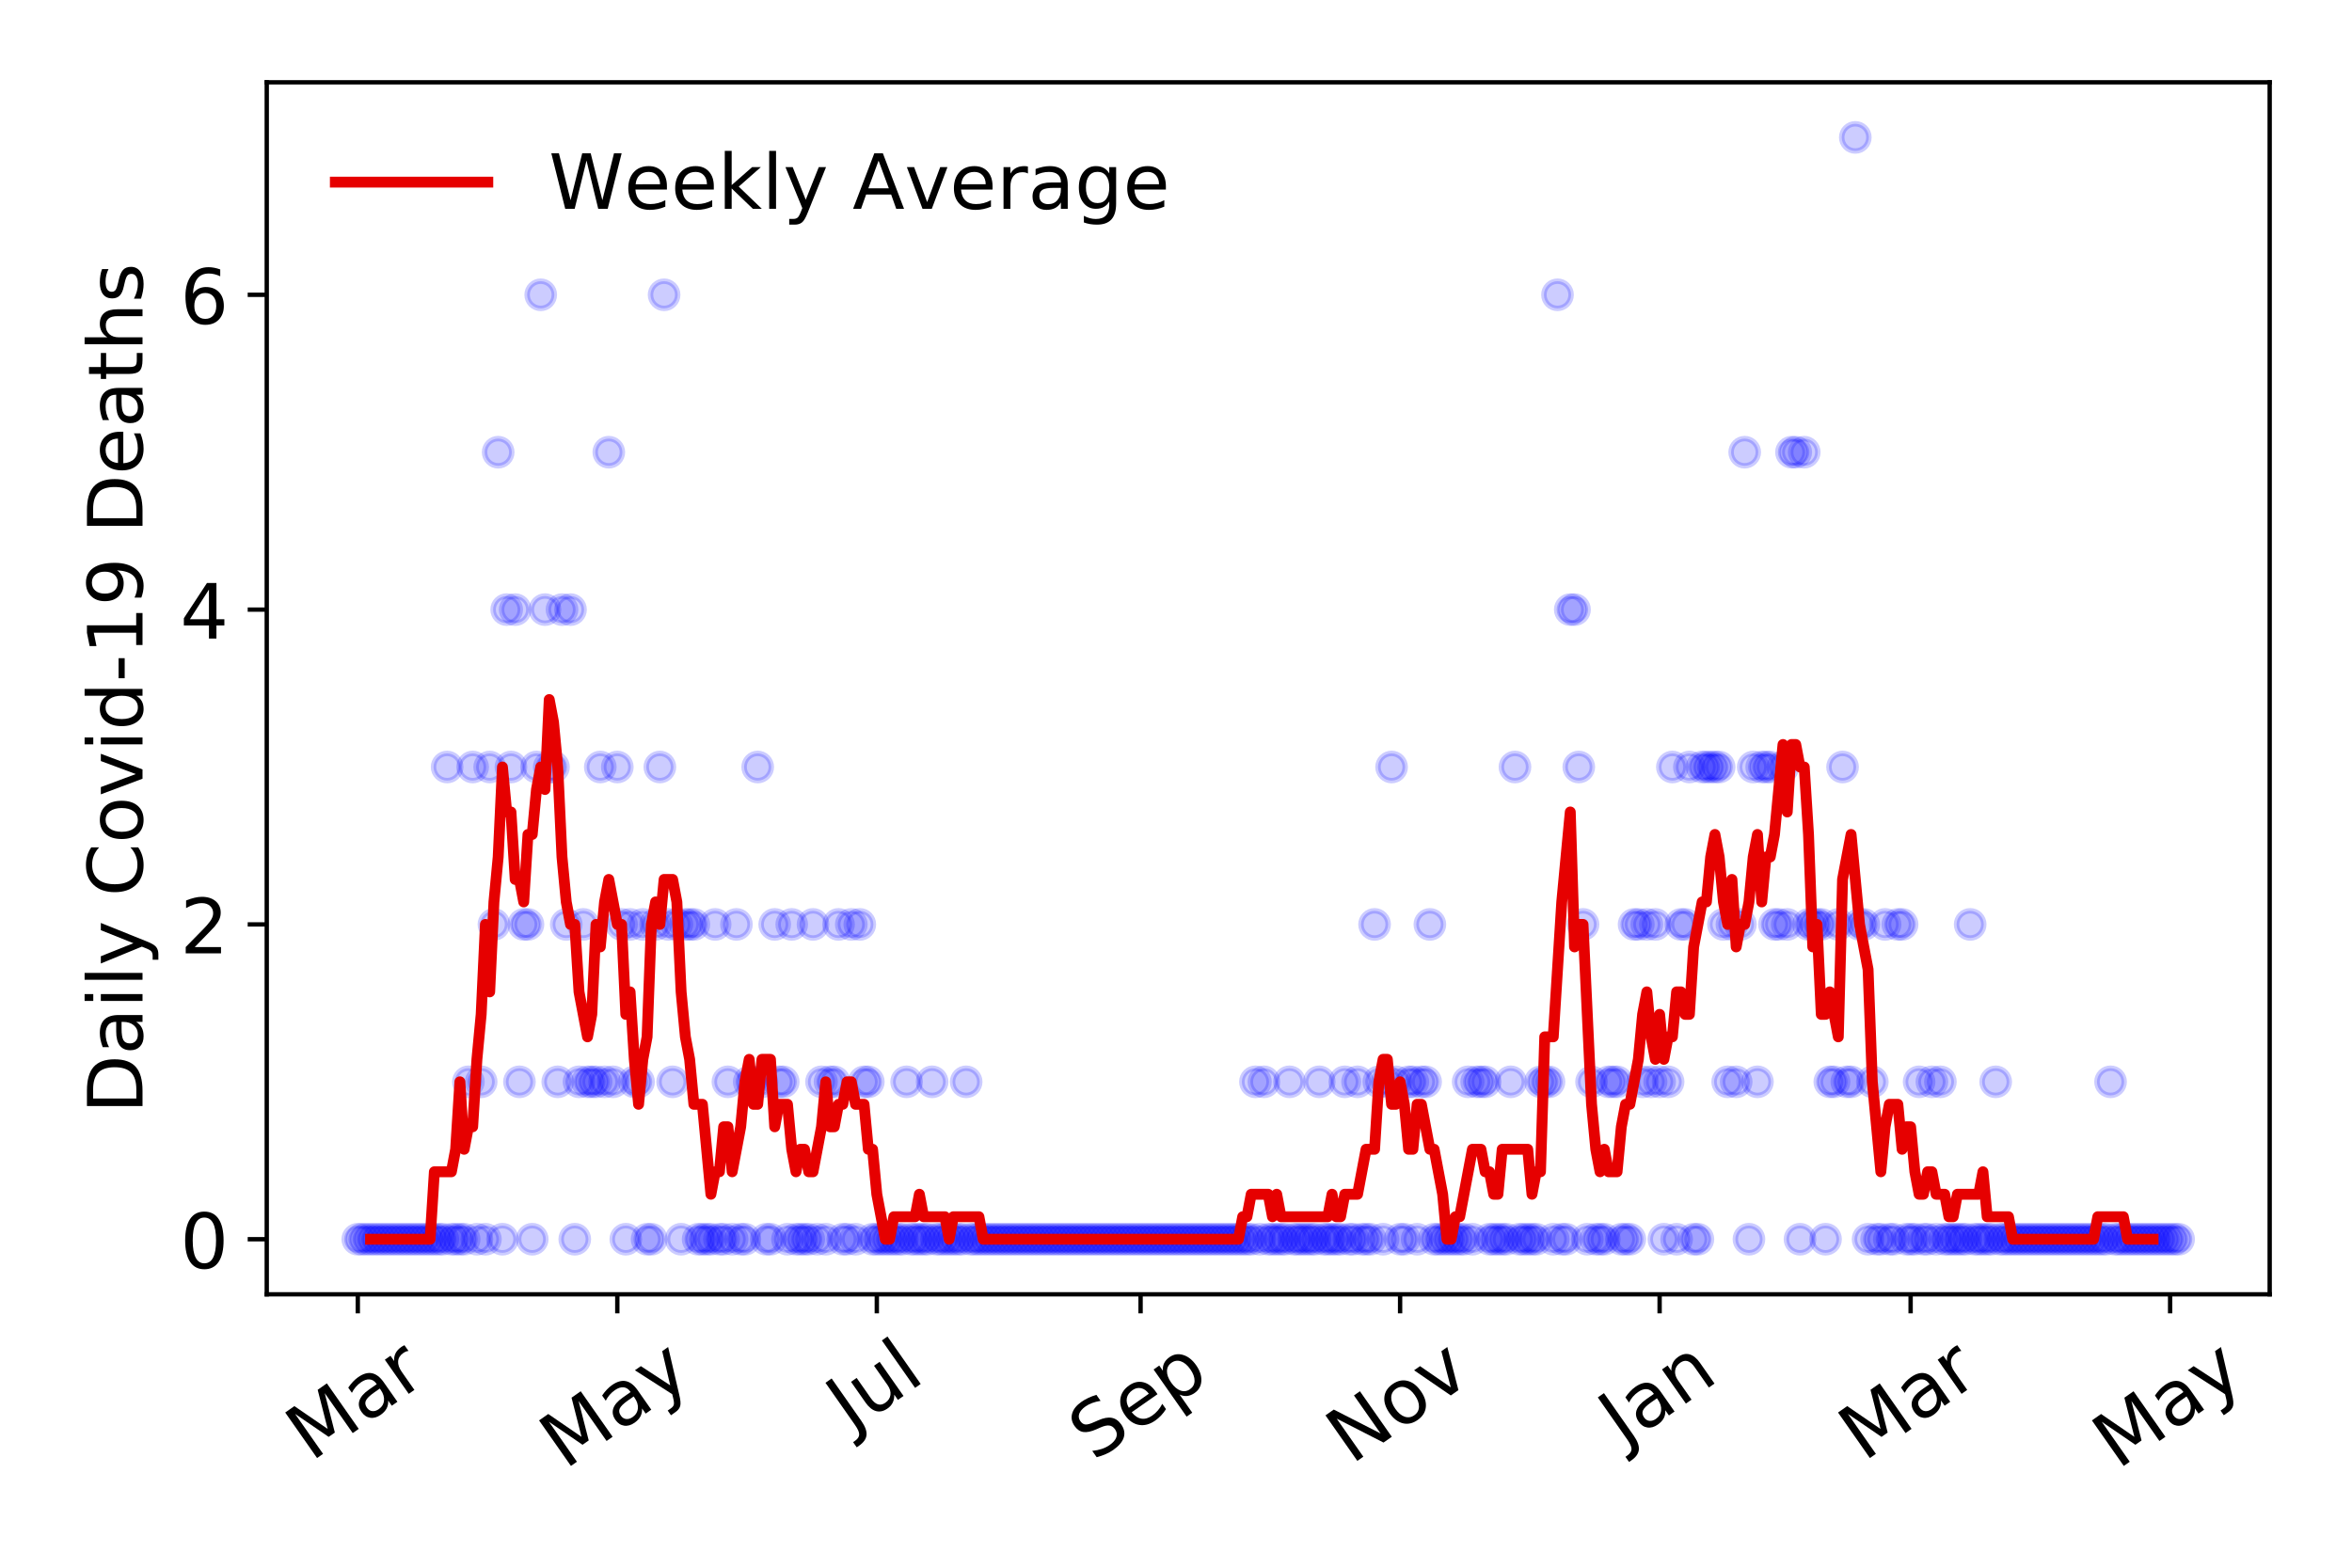<?xml version="1.0" encoding="utf-8" standalone="no"?>
<!DOCTYPE svg PUBLIC "-//W3C//DTD SVG 1.1//EN"
  "http://www.w3.org/Graphics/SVG/1.1/DTD/svg11.dtd">
<!-- Created with matplotlib (https://matplotlib.org/) -->
<svg height="288pt" version="1.1" viewBox="0 0 432 288" width="432pt" xmlns="http://www.w3.org/2000/svg" xmlns:xlink="http://www.w3.org/1999/xlink">
 <defs>
  <style type="text/css">
*{stroke-linecap:butt;stroke-linejoin:round;}
  </style>
 </defs>
 <g id="figure_1">
  <g id="patch_1">
   <path d="M 0 288 
L 432 288 
L 432 0 
L 0 0 
z
" style="fill:#ffffff;"/>
  </g>
  <g id="axes_1">
   <g id="patch_2">
    <path d="M 48.995 237.778 
L 416.88 237.778 
L 416.88 15.12 
L 48.995 15.12 
z
" style="fill:#ffffff;"/>
   </g>
   <g id="matplotlib.axis_1">
    <g id="xtick_1">
     <g id="line2d_1">
      <defs>
       <path d="M 0 0 
L 0 3.5 
" id="m5b660bf4c3" style="stroke:#000000;stroke-width:0.8;"/>
      </defs>
      <g>
       <use style="stroke:#000000;stroke-width:0.8;" x="65.717" xlink:href="#m5b660bf4c3" y="237.778"/>
      </g>
     </g>
     <g id="text_1">
      <!-- Mar -->
      <defs>
       <path d="M 9.812 72.906 
L 24.516 72.906 
L 43.109 23.297 
L 61.812 72.906 
L 76.516 72.906 
L 76.516 0 
L 66.891 0 
L 66.891 64.016 
L 48.094 14.016 
L 38.188 14.016 
L 19.391 64.016 
L 19.391 0 
L 9.812 0 
z
" id="DejaVuSans-77"/>
       <path d="M 34.281 27.484 
Q 23.391 27.484 19.188 25 
Q 14.984 22.516 14.984 16.5 
Q 14.984 11.719 18.141 8.906 
Q 21.297 6.109 26.703 6.109 
Q 34.188 6.109 38.703 11.406 
Q 43.219 16.703 43.219 25.484 
L 43.219 27.484 
z
M 52.203 31.203 
L 52.203 0 
L 43.219 0 
L 43.219 8.297 
Q 40.141 3.328 35.547 0.953 
Q 30.953 -1.422 24.312 -1.422 
Q 15.922 -1.422 10.953 3.297 
Q 6 8.016 6 15.922 
Q 6 25.141 12.172 29.828 
Q 18.359 34.516 30.609 34.516 
L 43.219 34.516 
L 43.219 35.406 
Q 43.219 41.609 39.141 45 
Q 35.062 48.391 27.688 48.391 
Q 23 48.391 18.547 47.266 
Q 14.109 46.141 10.016 43.891 
L 10.016 52.203 
Q 14.938 54.109 19.578 55.047 
Q 24.219 56 28.609 56 
Q 40.484 56 46.344 49.844 
Q 52.203 43.703 52.203 31.203 
z
" id="DejaVuSans-97"/>
       <path d="M 41.109 46.297 
Q 39.594 47.172 37.812 47.578 
Q 36.031 48 33.891 48 
Q 26.266 48 22.188 43.047 
Q 18.109 38.094 18.109 28.812 
L 18.109 0 
L 9.078 0 
L 9.078 54.688 
L 18.109 54.688 
L 18.109 46.188 
Q 20.953 51.172 25.484 53.578 
Q 30.031 56 36.531 56 
Q 37.453 56 38.578 55.875 
Q 39.703 55.766 41.062 55.516 
z
" id="DejaVuSans-114"/>
      </defs>
      <g transform="translate(57.114 268.643)rotate(-35)scale(0.14 -0.14)">
       <use xlink:href="#DejaVuSans-77"/>
       <use x="86.279" xlink:href="#DejaVuSans-97"/>
       <use x="147.559" xlink:href="#DejaVuSans-114"/>
      </g>
     </g>
    </g>
    <g id="xtick_2">
     <g id="line2d_2">
      <g>
       <use style="stroke:#000000;stroke-width:0.8;" x="113.383" xlink:href="#m5b660bf4c3" y="237.778"/>
      </g>
     </g>
     <g id="text_2">
      <!-- May -->
      <defs>
       <path d="M 32.172 -5.078 
Q 28.375 -14.844 24.75 -17.812 
Q 21.141 -20.797 15.094 -20.797 
L 7.906 -20.797 
L 7.906 -13.281 
L 13.188 -13.281 
Q 16.891 -13.281 18.938 -11.516 
Q 21 -9.766 23.484 -3.219 
L 25.094 0.875 
L 2.984 54.688 
L 12.5 54.688 
L 29.594 11.922 
L 46.688 54.688 
L 56.203 54.688 
z
" id="DejaVuSans-121"/>
      </defs>
      <g transform="translate(103.743 270.094)rotate(-35)scale(0.14 -0.14)">
       <use xlink:href="#DejaVuSans-77"/>
       <use x="86.279" xlink:href="#DejaVuSans-97"/>
       <use x="147.559" xlink:href="#DejaVuSans-121"/>
      </g>
     </g>
    </g>
    <g id="xtick_3">
     <g id="line2d_3">
      <g>
       <use style="stroke:#000000;stroke-width:0.8;" x="161.048" xlink:href="#m5b660bf4c3" y="237.778"/>
      </g>
     </g>
     <g id="text_3">
      <!-- Jul -->
      <defs>
       <path d="M 9.812 72.906 
L 19.672 72.906 
L 19.672 5.078 
Q 19.672 -8.109 14.672 -14.062 
Q 9.672 -20.016 -1.422 -20.016 
L -5.172 -20.016 
L -5.172 -11.719 
L -2.094 -11.719 
Q 4.438 -11.719 7.125 -8.047 
Q 9.812 -4.391 9.812 5.078 
z
" id="DejaVuSans-74"/>
       <path d="M 8.5 21.578 
L 8.5 54.688 
L 17.484 54.688 
L 17.484 21.922 
Q 17.484 14.156 20.5 10.266 
Q 23.531 6.391 29.594 6.391 
Q 36.859 6.391 41.078 11.031 
Q 45.312 15.672 45.312 23.688 
L 45.312 54.688 
L 54.297 54.688 
L 54.297 0 
L 45.312 0 
L 45.312 8.406 
Q 42.047 3.422 37.719 1 
Q 33.406 -1.422 27.688 -1.422 
Q 18.266 -1.422 13.375 4.438 
Q 8.5 10.297 8.5 21.578 
z
M 31.109 56 
z
" id="DejaVuSans-117"/>
       <path d="M 9.422 75.984 
L 18.406 75.984 
L 18.406 0 
L 9.422 0 
z
" id="DejaVuSans-108"/>
      </defs>
      <g transform="translate(156.346 263.181)rotate(-35)scale(0.14 -0.14)">
       <use xlink:href="#DejaVuSans-74"/>
       <use x="29.492" xlink:href="#DejaVuSans-117"/>
       <use x="92.871" xlink:href="#DejaVuSans-108"/>
      </g>
     </g>
    </g>
    <g id="xtick_4">
     <g id="line2d_4">
      <g>
       <use style="stroke:#000000;stroke-width:0.8;" x="209.495" xlink:href="#m5b660bf4c3" y="237.778"/>
      </g>
     </g>
     <g id="text_4">
      <!-- Sep -->
      <defs>
       <path d="M 53.516 70.516 
L 53.516 60.891 
Q 47.906 63.578 42.922 64.891 
Q 37.938 66.219 33.297 66.219 
Q 25.25 66.219 20.875 63.094 
Q 16.5 59.969 16.5 54.203 
Q 16.5 49.359 19.406 46.891 
Q 22.312 44.438 30.422 42.922 
L 36.375 41.703 
Q 47.406 39.594 52.656 34.297 
Q 57.906 29 57.906 20.125 
Q 57.906 9.516 50.797 4.047 
Q 43.703 -1.422 29.984 -1.422 
Q 24.812 -1.422 18.969 -0.25 
Q 13.141 0.922 6.891 3.219 
L 6.891 13.375 
Q 12.891 10.016 18.656 8.297 
Q 24.422 6.594 29.984 6.594 
Q 38.422 6.594 43.016 9.906 
Q 47.609 13.234 47.609 19.391 
Q 47.609 24.75 44.312 27.781 
Q 41.016 30.812 33.5 32.328 
L 27.484 33.5 
Q 16.453 35.688 11.516 40.375 
Q 6.594 45.062 6.594 53.422 
Q 6.594 63.094 13.406 68.656 
Q 20.219 74.219 32.172 74.219 
Q 37.312 74.219 42.625 73.281 
Q 47.953 72.359 53.516 70.516 
z
" id="DejaVuSans-83"/>
       <path d="M 56.203 29.594 
L 56.203 25.203 
L 14.891 25.203 
Q 15.484 15.922 20.484 11.062 
Q 25.484 6.203 34.422 6.203 
Q 39.594 6.203 44.453 7.469 
Q 49.312 8.734 54.109 11.281 
L 54.109 2.781 
Q 49.266 0.734 44.188 -0.344 
Q 39.109 -1.422 33.891 -1.422 
Q 20.797 -1.422 13.156 6.188 
Q 5.516 13.812 5.516 26.812 
Q 5.516 40.234 12.766 48.109 
Q 20.016 56 32.328 56 
Q 43.359 56 49.781 48.891 
Q 56.203 41.797 56.203 29.594 
z
M 47.219 32.234 
Q 47.125 39.594 43.094 43.984 
Q 39.062 48.391 32.422 48.391 
Q 24.906 48.391 20.391 44.141 
Q 15.875 39.891 15.188 32.172 
z
" id="DejaVuSans-101"/>
       <path d="M 18.109 8.203 
L 18.109 -20.797 
L 9.078 -20.797 
L 9.078 54.688 
L 18.109 54.688 
L 18.109 46.391 
Q 20.953 51.266 25.266 53.625 
Q 29.594 56 35.594 56 
Q 45.562 56 51.781 48.094 
Q 58.016 40.188 58.016 27.297 
Q 58.016 14.406 51.781 6.484 
Q 45.562 -1.422 35.594 -1.422 
Q 29.594 -1.422 25.266 0.953 
Q 20.953 3.328 18.109 8.203 
z
M 48.688 27.297 
Q 48.688 37.203 44.609 42.844 
Q 40.531 48.484 33.406 48.484 
Q 26.266 48.484 22.188 42.844 
Q 18.109 37.203 18.109 27.297 
Q 18.109 17.391 22.188 11.75 
Q 26.266 6.109 33.406 6.109 
Q 40.531 6.109 44.609 11.75 
Q 48.688 17.391 48.688 27.297 
z
" id="DejaVuSans-112"/>
      </defs>
      <g transform="translate(200.902 268.629)rotate(-35)scale(0.14 -0.14)">
       <use xlink:href="#DejaVuSans-83"/>
       <use x="63.477" xlink:href="#DejaVuSans-101"/>
       <use x="125" xlink:href="#DejaVuSans-112"/>
      </g>
     </g>
    </g>
    <g id="xtick_5">
     <g id="line2d_5">
      <g>
       <use style="stroke:#000000;stroke-width:0.8;" x="257.161" xlink:href="#m5b660bf4c3" y="237.778"/>
      </g>
     </g>
     <g id="text_5">
      <!-- Nov -->
      <defs>
       <path d="M 9.812 72.906 
L 23.094 72.906 
L 55.422 11.922 
L 55.422 72.906 
L 64.984 72.906 
L 64.984 0 
L 51.703 0 
L 19.391 60.984 
L 19.391 0 
L 9.812 0 
z
" id="DejaVuSans-78"/>
       <path d="M 30.609 48.391 
Q 23.391 48.391 19.188 42.75 
Q 14.984 37.109 14.984 27.297 
Q 14.984 17.484 19.156 11.844 
Q 23.344 6.203 30.609 6.203 
Q 37.797 6.203 41.984 11.859 
Q 46.188 17.531 46.188 27.297 
Q 46.188 37.016 41.984 42.703 
Q 37.797 48.391 30.609 48.391 
z
M 30.609 56 
Q 42.328 56 49.016 48.375 
Q 55.719 40.766 55.719 27.297 
Q 55.719 13.875 49.016 6.219 
Q 42.328 -1.422 30.609 -1.422 
Q 18.844 -1.422 12.172 6.219 
Q 5.516 13.875 5.516 27.297 
Q 5.516 40.766 12.172 48.375 
Q 18.844 56 30.609 56 
z
" id="DejaVuSans-111"/>
       <path d="M 2.984 54.688 
L 12.5 54.688 
L 29.594 8.797 
L 46.688 54.688 
L 56.203 54.688 
L 35.688 0 
L 23.484 0 
z
" id="DejaVuSans-118"/>
      </defs>
      <g transform="translate(248.185 269.166)rotate(-35)scale(0.14 -0.14)">
       <use xlink:href="#DejaVuSans-78"/>
       <use x="74.805" xlink:href="#DejaVuSans-111"/>
       <use x="135.986" xlink:href="#DejaVuSans-118"/>
      </g>
     </g>
    </g>
    <g id="xtick_6">
     <g id="line2d_6">
      <g>
       <use style="stroke:#000000;stroke-width:0.8;" x="304.827" xlink:href="#m5b660bf4c3" y="237.778"/>
      </g>
     </g>
     <g id="text_6">
      <!-- Jan -->
      <defs>
       <path d="M 54.891 33.016 
L 54.891 0 
L 45.906 0 
L 45.906 32.719 
Q 45.906 40.484 42.875 44.328 
Q 39.844 48.188 33.797 48.188 
Q 26.516 48.188 22.312 43.547 
Q 18.109 38.922 18.109 30.906 
L 18.109 0 
L 9.078 0 
L 9.078 54.688 
L 18.109 54.688 
L 18.109 46.188 
Q 21.344 51.125 25.703 53.562 
Q 30.078 56 35.797 56 
Q 45.219 56 50.047 50.172 
Q 54.891 44.344 54.891 33.016 
z
" id="DejaVuSans-110"/>
      </defs>
      <g transform="translate(298.203 265.871)rotate(-35)scale(0.14 -0.14)">
       <use xlink:href="#DejaVuSans-74"/>
       <use x="29.492" xlink:href="#DejaVuSans-97"/>
       <use x="90.771" xlink:href="#DejaVuSans-110"/>
      </g>
     </g>
    </g>
    <g id="xtick_7">
     <g id="line2d_7">
      <g>
       <use style="stroke:#000000;stroke-width:0.8;" x="350.93" xlink:href="#m5b660bf4c3" y="237.778"/>
      </g>
     </g>
     <g id="text_7">
      <!-- Mar -->
      <g transform="translate(342.327 268.643)rotate(-35)scale(0.14 -0.14)">
       <use xlink:href="#DejaVuSans-77"/>
       <use x="86.279" xlink:href="#DejaVuSans-97"/>
       <use x="147.559" xlink:href="#DejaVuSans-114"/>
      </g>
     </g>
    </g>
    <g id="xtick_8">
     <g id="line2d_8">
      <g>
       <use style="stroke:#000000;stroke-width:0.8;" x="398.595" xlink:href="#m5b660bf4c3" y="237.778"/>
      </g>
     </g>
     <g id="text_8">
      <!-- May -->
      <g transform="translate(388.956 270.094)rotate(-35)scale(0.14 -0.14)">
       <use xlink:href="#DejaVuSans-77"/>
       <use x="86.279" xlink:href="#DejaVuSans-97"/>
       <use x="147.559" xlink:href="#DejaVuSans-121"/>
      </g>
     </g>
    </g>
   </g>
   <g id="matplotlib.axis_2">
    <g id="ytick_1">
     <g id="line2d_9">
      <defs>
       <path d="M 0 0 
L -3.5 0 
" id="mf7c433ae88" style="stroke:#000000;stroke-width:0.8;"/>
      </defs>
      <g>
       <use style="stroke:#000000;stroke-width:0.8;" x="48.995" xlink:href="#mf7c433ae88" y="227.657"/>
      </g>
     </g>
     <g id="text_9">
      <!-- 0 -->
      <defs>
       <path d="M 31.781 66.406 
Q 24.172 66.406 20.328 58.906 
Q 16.5 51.422 16.5 36.375 
Q 16.5 21.391 20.328 13.891 
Q 24.172 6.391 31.781 6.391 
Q 39.453 6.391 43.281 13.891 
Q 47.125 21.391 47.125 36.375 
Q 47.125 51.422 43.281 58.906 
Q 39.453 66.406 31.781 66.406 
z
M 31.781 74.219 
Q 44.047 74.219 50.516 64.516 
Q 56.984 54.828 56.984 36.375 
Q 56.984 17.969 50.516 8.266 
Q 44.047 -1.422 31.781 -1.422 
Q 19.531 -1.422 13.062 8.266 
Q 6.594 17.969 6.594 36.375 
Q 6.594 54.828 13.062 64.516 
Q 19.531 74.219 31.781 74.219 
z
" id="DejaVuSans-48"/>
      </defs>
      <g transform="translate(33.087 232.976)scale(0.14 -0.14)">
       <use xlink:href="#DejaVuSans-48"/>
      </g>
     </g>
    </g>
    <g id="ytick_2">
     <g id="line2d_10">
      <g>
       <use style="stroke:#000000;stroke-width:0.8;" x="48.995" xlink:href="#mf7c433ae88" y="169.824"/>
      </g>
     </g>
     <g id="text_10">
      <!-- 2 -->
      <defs>
       <path d="M 19.188 8.297 
L 53.609 8.297 
L 53.609 0 
L 7.328 0 
L 7.328 8.297 
Q 12.938 14.109 22.625 23.891 
Q 32.328 33.688 34.812 36.531 
Q 39.547 41.844 41.422 45.531 
Q 43.312 49.219 43.312 52.781 
Q 43.312 58.594 39.234 62.25 
Q 35.156 65.922 28.609 65.922 
Q 23.969 65.922 18.812 64.312 
Q 13.672 62.703 7.812 59.422 
L 7.812 69.391 
Q 13.766 71.781 18.938 73 
Q 24.125 74.219 28.422 74.219 
Q 39.75 74.219 46.484 68.547 
Q 53.219 62.891 53.219 53.422 
Q 53.219 48.922 51.531 44.891 
Q 49.859 40.875 45.406 35.406 
Q 44.188 33.984 37.641 27.219 
Q 31.109 20.453 19.188 8.297 
z
" id="DejaVuSans-50"/>
      </defs>
      <g transform="translate(33.087 175.143)scale(0.14 -0.14)">
       <use xlink:href="#DejaVuSans-50"/>
      </g>
     </g>
    </g>
    <g id="ytick_3">
     <g id="line2d_11">
      <g>
       <use style="stroke:#000000;stroke-width:0.8;" x="48.995" xlink:href="#mf7c433ae88" y="111.991"/>
      </g>
     </g>
     <g id="text_11">
      <!-- 4 -->
      <defs>
       <path d="M 37.797 64.312 
L 12.891 25.391 
L 37.797 25.391 
z
M 35.203 72.906 
L 47.609 72.906 
L 47.609 25.391 
L 58.016 25.391 
L 58.016 17.188 
L 47.609 17.188 
L 47.609 0 
L 37.797 0 
L 37.797 17.188 
L 4.891 17.188 
L 4.891 26.703 
z
" id="DejaVuSans-52"/>
      </defs>
      <g transform="translate(33.087 117.31)scale(0.14 -0.14)">
       <use xlink:href="#DejaVuSans-52"/>
      </g>
     </g>
    </g>
    <g id="ytick_4">
     <g id="line2d_12">
      <g>
       <use style="stroke:#000000;stroke-width:0.8;" x="48.995" xlink:href="#mf7c433ae88" y="54.157"/>
      </g>
     </g>
     <g id="text_12">
      <!-- 6 -->
      <defs>
       <path d="M 33.016 40.375 
Q 26.375 40.375 22.484 35.828 
Q 18.609 31.297 18.609 23.391 
Q 18.609 15.531 22.484 10.953 
Q 26.375 6.391 33.016 6.391 
Q 39.656 6.391 43.531 10.953 
Q 47.406 15.531 47.406 23.391 
Q 47.406 31.297 43.531 35.828 
Q 39.656 40.375 33.016 40.375 
z
M 52.594 71.297 
L 52.594 62.312 
Q 48.875 64.062 45.094 64.984 
Q 41.312 65.922 37.594 65.922 
Q 27.828 65.922 22.672 59.328 
Q 17.531 52.734 16.797 39.406 
Q 19.672 43.656 24.016 45.922 
Q 28.375 48.188 33.594 48.188 
Q 44.578 48.188 50.953 41.516 
Q 57.328 34.859 57.328 23.391 
Q 57.328 12.156 50.688 5.359 
Q 44.047 -1.422 33.016 -1.422 
Q 20.359 -1.422 13.672 8.266 
Q 6.984 17.969 6.984 36.375 
Q 6.984 53.656 15.188 63.938 
Q 23.391 74.219 37.203 74.219 
Q 40.922 74.219 44.703 73.484 
Q 48.484 72.75 52.594 71.297 
z
" id="DejaVuSans-54"/>
      </defs>
      <g transform="translate(33.087 59.476)scale(0.14 -0.14)">
       <use xlink:href="#DejaVuSans-54"/>
      </g>
     </g>
    </g>
    <g id="text_13">
     <!-- Daily Covid-19 Deaths -->
     <defs>
      <path d="M 19.672 64.797 
L 19.672 8.109 
L 31.594 8.109 
Q 46.688 8.109 53.688 14.938 
Q 60.688 21.781 60.688 36.531 
Q 60.688 51.172 53.688 57.984 
Q 46.688 64.797 31.594 64.797 
z
M 9.812 72.906 
L 30.078 72.906 
Q 51.266 72.906 61.172 64.094 
Q 71.094 55.281 71.094 36.531 
Q 71.094 17.672 61.125 8.828 
Q 51.172 0 30.078 0 
L 9.812 0 
z
" id="DejaVuSans-68"/>
      <path d="M 9.422 54.688 
L 18.406 54.688 
L 18.406 0 
L 9.422 0 
z
M 9.422 75.984 
L 18.406 75.984 
L 18.406 64.594 
L 9.422 64.594 
z
" id="DejaVuSans-105"/>
      <path id="DejaVuSans-32"/>
      <path d="M 64.406 67.281 
L 64.406 56.891 
Q 59.422 61.531 53.781 63.812 
Q 48.141 66.109 41.797 66.109 
Q 29.297 66.109 22.656 58.469 
Q 16.016 50.828 16.016 36.375 
Q 16.016 21.969 22.656 14.328 
Q 29.297 6.688 41.797 6.688 
Q 48.141 6.688 53.781 8.984 
Q 59.422 11.281 64.406 15.922 
L 64.406 5.609 
Q 59.234 2.094 53.438 0.328 
Q 47.656 -1.422 41.219 -1.422 
Q 24.656 -1.422 15.125 8.703 
Q 5.609 18.844 5.609 36.375 
Q 5.609 53.953 15.125 64.078 
Q 24.656 74.219 41.219 74.219 
Q 47.75 74.219 53.531 72.484 
Q 59.328 70.75 64.406 67.281 
z
" id="DejaVuSans-67"/>
      <path d="M 45.406 46.391 
L 45.406 75.984 
L 54.391 75.984 
L 54.391 0 
L 45.406 0 
L 45.406 8.203 
Q 42.578 3.328 38.25 0.953 
Q 33.938 -1.422 27.875 -1.422 
Q 17.969 -1.422 11.734 6.484 
Q 5.516 14.406 5.516 27.297 
Q 5.516 40.188 11.734 48.094 
Q 17.969 56 27.875 56 
Q 33.938 56 38.25 53.625 
Q 42.578 51.266 45.406 46.391 
z
M 14.797 27.297 
Q 14.797 17.391 18.875 11.75 
Q 22.953 6.109 30.078 6.109 
Q 37.203 6.109 41.297 11.75 
Q 45.406 17.391 45.406 27.297 
Q 45.406 37.203 41.297 42.844 
Q 37.203 48.484 30.078 48.484 
Q 22.953 48.484 18.875 42.844 
Q 14.797 37.203 14.797 27.297 
z
" id="DejaVuSans-100"/>
      <path d="M 4.891 31.391 
L 31.203 31.391 
L 31.203 23.391 
L 4.891 23.391 
z
" id="DejaVuSans-45"/>
      <path d="M 12.406 8.297 
L 28.516 8.297 
L 28.516 63.922 
L 10.984 60.406 
L 10.984 69.391 
L 28.422 72.906 
L 38.281 72.906 
L 38.281 8.297 
L 54.391 8.297 
L 54.391 0 
L 12.406 0 
z
" id="DejaVuSans-49"/>
      <path d="M 10.984 1.516 
L 10.984 10.5 
Q 14.703 8.734 18.5 7.812 
Q 22.312 6.891 25.984 6.891 
Q 35.75 6.891 40.891 13.453 
Q 46.047 20.016 46.781 33.406 
Q 43.953 29.203 39.594 26.953 
Q 35.25 24.703 29.984 24.703 
Q 19.047 24.703 12.672 31.312 
Q 6.297 37.938 6.297 49.422 
Q 6.297 60.641 12.938 67.422 
Q 19.578 74.219 30.609 74.219 
Q 43.266 74.219 49.922 64.516 
Q 56.594 54.828 56.594 36.375 
Q 56.594 19.141 48.406 8.859 
Q 40.234 -1.422 26.422 -1.422 
Q 22.703 -1.422 18.891 -0.688 
Q 15.094 0.047 10.984 1.516 
z
M 30.609 32.422 
Q 37.25 32.422 41.125 36.953 
Q 45.016 41.5 45.016 49.422 
Q 45.016 57.281 41.125 61.844 
Q 37.25 66.406 30.609 66.406 
Q 23.969 66.406 20.094 61.844 
Q 16.219 57.281 16.219 49.422 
Q 16.219 41.5 20.094 36.953 
Q 23.969 32.422 30.609 32.422 
z
" id="DejaVuSans-57"/>
      <path d="M 18.312 70.219 
L 18.312 54.688 
L 36.812 54.688 
L 36.812 47.703 
L 18.312 47.703 
L 18.312 18.016 
Q 18.312 11.328 20.141 9.422 
Q 21.969 7.516 27.594 7.516 
L 36.812 7.516 
L 36.812 0 
L 27.594 0 
Q 17.188 0 13.234 3.875 
Q 9.281 7.766 9.281 18.016 
L 9.281 47.703 
L 2.688 47.703 
L 2.688 54.688 
L 9.281 54.688 
L 9.281 70.219 
z
" id="DejaVuSans-116"/>
      <path d="M 54.891 33.016 
L 54.891 0 
L 45.906 0 
L 45.906 32.719 
Q 45.906 40.484 42.875 44.328 
Q 39.844 48.188 33.797 48.188 
Q 26.516 48.188 22.312 43.547 
Q 18.109 38.922 18.109 30.906 
L 18.109 0 
L 9.078 0 
L 9.078 75.984 
L 18.109 75.984 
L 18.109 46.188 
Q 21.344 51.125 25.703 53.562 
Q 30.078 56 35.797 56 
Q 45.219 56 50.047 50.172 
Q 54.891 44.344 54.891 33.016 
z
" id="DejaVuSans-104"/>
      <path d="M 44.281 53.078 
L 44.281 44.578 
Q 40.484 46.531 36.375 47.5 
Q 32.281 48.484 27.875 48.484 
Q 21.188 48.484 17.844 46.438 
Q 14.5 44.391 14.5 40.281 
Q 14.5 37.156 16.891 35.375 
Q 19.281 33.594 26.516 31.984 
L 29.594 31.297 
Q 39.156 29.25 43.188 25.516 
Q 47.219 21.781 47.219 15.094 
Q 47.219 7.469 41.188 3.016 
Q 35.156 -1.422 24.609 -1.422 
Q 20.219 -1.422 15.453 -0.562 
Q 10.688 0.297 5.422 2 
L 5.422 11.281 
Q 10.406 8.688 15.234 7.391 
Q 20.062 6.109 24.812 6.109 
Q 31.156 6.109 34.562 8.281 
Q 37.984 10.453 37.984 14.406 
Q 37.984 18.062 35.516 20.016 
Q 33.062 21.969 24.703 23.781 
L 21.578 24.516 
Q 13.234 26.266 9.516 29.906 
Q 5.812 33.547 5.812 39.891 
Q 5.812 47.609 11.281 51.797 
Q 16.75 56 26.812 56 
Q 31.781 56 36.172 55.266 
Q 40.578 54.547 44.281 53.078 
z
" id="DejaVuSans-115"/>
     </defs>
     <g transform="translate(26.176 204.56)rotate(-90)scale(0.14 -0.14)">
      <use xlink:href="#DejaVuSans-68"/>
      <use x="77.002" xlink:href="#DejaVuSans-97"/>
      <use x="138.281" xlink:href="#DejaVuSans-105"/>
      <use x="166.064" xlink:href="#DejaVuSans-108"/>
      <use x="193.848" xlink:href="#DejaVuSans-121"/>
      <use x="253.027" xlink:href="#DejaVuSans-32"/>
      <use x="284.814" xlink:href="#DejaVuSans-67"/>
      <use x="354.639" xlink:href="#DejaVuSans-111"/>
      <use x="415.82" xlink:href="#DejaVuSans-118"/>
      <use x="475" xlink:href="#DejaVuSans-105"/>
      <use x="502.783" xlink:href="#DejaVuSans-100"/>
      <use x="566.26" xlink:href="#DejaVuSans-45"/>
      <use x="602.344" xlink:href="#DejaVuSans-49"/>
      <use x="665.967" xlink:href="#DejaVuSans-57"/>
      <use x="729.59" xlink:href="#DejaVuSans-32"/>
      <use x="761.377" xlink:href="#DejaVuSans-68"/>
      <use x="838.379" xlink:href="#DejaVuSans-101"/>
      <use x="899.902" xlink:href="#DejaVuSans-97"/>
      <use x="961.182" xlink:href="#DejaVuSans-116"/>
      <use x="1000.391" xlink:href="#DejaVuSans-104"/>
      <use x="1063.77" xlink:href="#DejaVuSans-115"/>
     </g>
    </g>
   </g>
   <g id="line2d_13">
    <defs>
     <path d="M 0 2.5 
C 0.663 2.5 1.299 2.237 1.768 1.768 
C 2.237 1.299 2.5 0.663 2.5 0 
C 2.5 -0.663 2.237 -1.299 1.768 -1.768 
C 1.299 -2.237 0.663 -2.5 0 -2.5 
C -0.663 -2.5 -1.299 -2.237 -1.768 -1.768 
C -2.237 -1.299 -2.5 -0.663 -2.5 0 
C -2.5 0.663 -2.237 1.299 -1.768 1.768 
C -1.299 2.237 -0.663 2.5 0 2.5 
z
" id="md18c7236d1" style="stroke:#0000ff;stroke-opacity:0.2;"/>
    </defs>
    <g clip-path="url(#p1d5be2adba)">
     <use style="fill:#0000ff;fill-opacity:0.2;stroke:#0000ff;stroke-opacity:0.2;" x="65.717" xlink:href="#md18c7236d1" y="227.657"/>
     <use style="fill:#0000ff;fill-opacity:0.2;stroke:#0000ff;stroke-opacity:0.2;" x="66.498" xlink:href="#md18c7236d1" y="227.657"/>
     <use style="fill:#0000ff;fill-opacity:0.2;stroke:#0000ff;stroke-opacity:0.2;" x="67.28" xlink:href="#md18c7236d1" y="227.657"/>
     <use style="fill:#0000ff;fill-opacity:0.2;stroke:#0000ff;stroke-opacity:0.2;" x="68.061" xlink:href="#md18c7236d1" y="227.657"/>
     <use style="fill:#0000ff;fill-opacity:0.2;stroke:#0000ff;stroke-opacity:0.2;" x="68.843" xlink:href="#md18c7236d1" y="227.657"/>
     <use style="fill:#0000ff;fill-opacity:0.2;stroke:#0000ff;stroke-opacity:0.2;" x="69.624" xlink:href="#md18c7236d1" y="227.657"/>
     <use style="fill:#0000ff;fill-opacity:0.2;stroke:#0000ff;stroke-opacity:0.2;" x="70.405" xlink:href="#md18c7236d1" y="227.657"/>
     <use style="fill:#0000ff;fill-opacity:0.2;stroke:#0000ff;stroke-opacity:0.2;" x="71.187" xlink:href="#md18c7236d1" y="227.657"/>
     <use style="fill:#0000ff;fill-opacity:0.2;stroke:#0000ff;stroke-opacity:0.2;" x="71.968" xlink:href="#md18c7236d1" y="227.657"/>
     <use style="fill:#0000ff;fill-opacity:0.2;stroke:#0000ff;stroke-opacity:0.2;" x="72.75" xlink:href="#md18c7236d1" y="227.657"/>
     <use style="fill:#0000ff;fill-opacity:0.2;stroke:#0000ff;stroke-opacity:0.2;" x="73.531" xlink:href="#md18c7236d1" y="227.657"/>
     <use style="fill:#0000ff;fill-opacity:0.2;stroke:#0000ff;stroke-opacity:0.2;" x="74.312" xlink:href="#md18c7236d1" y="227.657"/>
     <use style="fill:#0000ff;fill-opacity:0.2;stroke:#0000ff;stroke-opacity:0.2;" x="75.094" xlink:href="#md18c7236d1" y="227.657"/>
     <use style="fill:#0000ff;fill-opacity:0.2;stroke:#0000ff;stroke-opacity:0.2;" x="75.875" xlink:href="#md18c7236d1" y="227.657"/>
     <use style="fill:#0000ff;fill-opacity:0.2;stroke:#0000ff;stroke-opacity:0.2;" x="76.657" xlink:href="#md18c7236d1" y="227.657"/>
     <use style="fill:#0000ff;fill-opacity:0.2;stroke:#0000ff;stroke-opacity:0.2;" x="77.438" xlink:href="#md18c7236d1" y="227.657"/>
     <use style="fill:#0000ff;fill-opacity:0.2;stroke:#0000ff;stroke-opacity:0.2;" x="78.22" xlink:href="#md18c7236d1" y="227.657"/>
     <use style="fill:#0000ff;fill-opacity:0.2;stroke:#0000ff;stroke-opacity:0.2;" x="79.001" xlink:href="#md18c7236d1" y="227.657"/>
     <use style="fill:#0000ff;fill-opacity:0.2;stroke:#0000ff;stroke-opacity:0.2;" x="79.782" xlink:href="#md18c7236d1" y="227.657"/>
     <use style="fill:#0000ff;fill-opacity:0.2;stroke:#0000ff;stroke-opacity:0.2;" x="80.564" xlink:href="#md18c7236d1" y="227.657"/>
     <use style="fill:#0000ff;fill-opacity:0.2;stroke:#0000ff;stroke-opacity:0.2;" x="81.345" xlink:href="#md18c7236d1" y="227.657"/>
     <use style="fill:#0000ff;fill-opacity:0.2;stroke:#0000ff;stroke-opacity:0.2;" x="82.127" xlink:href="#md18c7236d1" y="140.907"/>
     <use style="fill:#0000ff;fill-opacity:0.2;stroke:#0000ff;stroke-opacity:0.2;" x="82.908" xlink:href="#md18c7236d1" y="227.657"/>
     <use style="fill:#0000ff;fill-opacity:0.2;stroke:#0000ff;stroke-opacity:0.2;" x="83.689" xlink:href="#md18c7236d1" y="227.657"/>
     <use style="fill:#0000ff;fill-opacity:0.2;stroke:#0000ff;stroke-opacity:0.2;" x="84.471" xlink:href="#md18c7236d1" y="227.657"/>
     <use style="fill:#0000ff;fill-opacity:0.2;stroke:#0000ff;stroke-opacity:0.2;" x="85.252" xlink:href="#md18c7236d1" y="227.657"/>
     <use style="fill:#0000ff;fill-opacity:0.2;stroke:#0000ff;stroke-opacity:0.2;" x="86.034" xlink:href="#md18c7236d1" y="198.741"/>
     <use style="fill:#0000ff;fill-opacity:0.2;stroke:#0000ff;stroke-opacity:0.2;" x="86.815" xlink:href="#md18c7236d1" y="140.907"/>
     <use style="fill:#0000ff;fill-opacity:0.2;stroke:#0000ff;stroke-opacity:0.2;" x="87.596" xlink:href="#md18c7236d1" y="227.657"/>
     <use style="fill:#0000ff;fill-opacity:0.2;stroke:#0000ff;stroke-opacity:0.2;" x="88.378" xlink:href="#md18c7236d1" y="198.741"/>
     <use style="fill:#0000ff;fill-opacity:0.2;stroke:#0000ff;stroke-opacity:0.2;" x="89.159" xlink:href="#md18c7236d1" y="227.657"/>
     <use style="fill:#0000ff;fill-opacity:0.2;stroke:#0000ff;stroke-opacity:0.2;" x="89.941" xlink:href="#md18c7236d1" y="140.907"/>
     <use style="fill:#0000ff;fill-opacity:0.2;stroke:#0000ff;stroke-opacity:0.2;" x="90.722" xlink:href="#md18c7236d1" y="169.824"/>
     <use style="fill:#0000ff;fill-opacity:0.2;stroke:#0000ff;stroke-opacity:0.2;" x="91.503" xlink:href="#md18c7236d1" y="83.074"/>
     <use style="fill:#0000ff;fill-opacity:0.2;stroke:#0000ff;stroke-opacity:0.2;" x="92.285" xlink:href="#md18c7236d1" y="227.657"/>
     <use style="fill:#0000ff;fill-opacity:0.2;stroke:#0000ff;stroke-opacity:0.2;" x="93.066" xlink:href="#md18c7236d1" y="111.991"/>
     <use style="fill:#0000ff;fill-opacity:0.2;stroke:#0000ff;stroke-opacity:0.2;" x="93.848" xlink:href="#md18c7236d1" y="140.907"/>
     <use style="fill:#0000ff;fill-opacity:0.2;stroke:#0000ff;stroke-opacity:0.2;" x="94.629" xlink:href="#md18c7236d1" y="111.991"/>
     <use style="fill:#0000ff;fill-opacity:0.2;stroke:#0000ff;stroke-opacity:0.2;" x="95.41" xlink:href="#md18c7236d1" y="198.741"/>
     <use style="fill:#0000ff;fill-opacity:0.2;stroke:#0000ff;stroke-opacity:0.2;" x="96.192" xlink:href="#md18c7236d1" y="169.824"/>
     <use style="fill:#0000ff;fill-opacity:0.2;stroke:#0000ff;stroke-opacity:0.2;" x="96.973" xlink:href="#md18c7236d1" y="169.824"/>
     <use style="fill:#0000ff;fill-opacity:0.2;stroke:#0000ff;stroke-opacity:0.2;" x="97.755" xlink:href="#md18c7236d1" y="227.657"/>
     <use style="fill:#0000ff;fill-opacity:0.2;stroke:#0000ff;stroke-opacity:0.2;" x="98.536" xlink:href="#md18c7236d1" y="140.907"/>
     <use style="fill:#0000ff;fill-opacity:0.2;stroke:#0000ff;stroke-opacity:0.2;" x="99.317" xlink:href="#md18c7236d1" y="54.157"/>
     <use style="fill:#0000ff;fill-opacity:0.2;stroke:#0000ff;stroke-opacity:0.2;" x="100.099" xlink:href="#md18c7236d1" y="111.991"/>
     <use style="fill:#0000ff;fill-opacity:0.2;stroke:#0000ff;stroke-opacity:0.2;" x="100.88" xlink:href="#md18c7236d1" y="140.907"/>
     <use style="fill:#0000ff;fill-opacity:0.2;stroke:#0000ff;stroke-opacity:0.2;" x="101.662" xlink:href="#md18c7236d1" y="140.907"/>
     <use style="fill:#0000ff;fill-opacity:0.2;stroke:#0000ff;stroke-opacity:0.2;" x="102.443" xlink:href="#md18c7236d1" y="198.741"/>
     <use style="fill:#0000ff;fill-opacity:0.2;stroke:#0000ff;stroke-opacity:0.2;" x="103.224" xlink:href="#md18c7236d1" y="111.991"/>
     <use style="fill:#0000ff;fill-opacity:0.2;stroke:#0000ff;stroke-opacity:0.2;" x="104.006" xlink:href="#md18c7236d1" y="169.824"/>
     <use style="fill:#0000ff;fill-opacity:0.2;stroke:#0000ff;stroke-opacity:0.2;" x="104.787" xlink:href="#md18c7236d1" y="111.991"/>
     <use style="fill:#0000ff;fill-opacity:0.2;stroke:#0000ff;stroke-opacity:0.2;" x="105.569" xlink:href="#md18c7236d1" y="227.657"/>
     <use style="fill:#0000ff;fill-opacity:0.2;stroke:#0000ff;stroke-opacity:0.2;" x="106.35" xlink:href="#md18c7236d1" y="198.741"/>
     <use style="fill:#0000ff;fill-opacity:0.2;stroke:#0000ff;stroke-opacity:0.2;" x="107.131" xlink:href="#md18c7236d1" y="169.824"/>
     <use style="fill:#0000ff;fill-opacity:0.2;stroke:#0000ff;stroke-opacity:0.2;" x="107.913" xlink:href="#md18c7236d1" y="198.741"/>
     <use style="fill:#0000ff;fill-opacity:0.2;stroke:#0000ff;stroke-opacity:0.2;" x="108.694" xlink:href="#md18c7236d1" y="198.741"/>
     <use style="fill:#0000ff;fill-opacity:0.2;stroke:#0000ff;stroke-opacity:0.2;" x="109.476" xlink:href="#md18c7236d1" y="198.741"/>
     <use style="fill:#0000ff;fill-opacity:0.2;stroke:#0000ff;stroke-opacity:0.2;" x="110.257" xlink:href="#md18c7236d1" y="140.907"/>
     <use style="fill:#0000ff;fill-opacity:0.2;stroke:#0000ff;stroke-opacity:0.2;" x="111.038" xlink:href="#md18c7236d1" y="198.741"/>
     <use style="fill:#0000ff;fill-opacity:0.2;stroke:#0000ff;stroke-opacity:0.2;" x="111.82" xlink:href="#md18c7236d1" y="83.074"/>
     <use style="fill:#0000ff;fill-opacity:0.2;stroke:#0000ff;stroke-opacity:0.2;" x="112.601" xlink:href="#md18c7236d1" y="198.741"/>
     <use style="fill:#0000ff;fill-opacity:0.2;stroke:#0000ff;stroke-opacity:0.2;" x="113.383" xlink:href="#md18c7236d1" y="140.907"/>
     <use style="fill:#0000ff;fill-opacity:0.2;stroke:#0000ff;stroke-opacity:0.2;" x="114.164" xlink:href="#md18c7236d1" y="169.824"/>
     <use style="fill:#0000ff;fill-opacity:0.2;stroke:#0000ff;stroke-opacity:0.2;" x="114.945" xlink:href="#md18c7236d1" y="227.657"/>
     <use style="fill:#0000ff;fill-opacity:0.2;stroke:#0000ff;stroke-opacity:0.2;" x="115.727" xlink:href="#md18c7236d1" y="169.824"/>
     <use style="fill:#0000ff;fill-opacity:0.2;stroke:#0000ff;stroke-opacity:0.2;" x="116.508" xlink:href="#md18c7236d1" y="198.741"/>
     <use style="fill:#0000ff;fill-opacity:0.2;stroke:#0000ff;stroke-opacity:0.2;" x="117.29" xlink:href="#md18c7236d1" y="198.741"/>
     <use style="fill:#0000ff;fill-opacity:0.2;stroke:#0000ff;stroke-opacity:0.2;" x="118.071" xlink:href="#md18c7236d1" y="169.824"/>
     <use style="fill:#0000ff;fill-opacity:0.2;stroke:#0000ff;stroke-opacity:0.2;" x="118.853" xlink:href="#md18c7236d1" y="227.657"/>
     <use style="fill:#0000ff;fill-opacity:0.2;stroke:#0000ff;stroke-opacity:0.2;" x="119.634" xlink:href="#md18c7236d1" y="227.657"/>
     <use style="fill:#0000ff;fill-opacity:0.2;stroke:#0000ff;stroke-opacity:0.2;" x="120.415" xlink:href="#md18c7236d1" y="169.824"/>
     <use style="fill:#0000ff;fill-opacity:0.2;stroke:#0000ff;stroke-opacity:0.2;" x="121.197" xlink:href="#md18c7236d1" y="140.907"/>
     <use style="fill:#0000ff;fill-opacity:0.2;stroke:#0000ff;stroke-opacity:0.2;" x="121.978" xlink:href="#md18c7236d1" y="54.157"/>
     <use style="fill:#0000ff;fill-opacity:0.2;stroke:#0000ff;stroke-opacity:0.2;" x="122.76" xlink:href="#md18c7236d1" y="169.824"/>
     <use style="fill:#0000ff;fill-opacity:0.2;stroke:#0000ff;stroke-opacity:0.2;" x="123.541" xlink:href="#md18c7236d1" y="198.741"/>
     <use style="fill:#0000ff;fill-opacity:0.2;stroke:#0000ff;stroke-opacity:0.2;" x="124.322" xlink:href="#md18c7236d1" y="169.824"/>
     <use style="fill:#0000ff;fill-opacity:0.2;stroke:#0000ff;stroke-opacity:0.2;" x="125.104" xlink:href="#md18c7236d1" y="227.657"/>
     <use style="fill:#0000ff;fill-opacity:0.2;stroke:#0000ff;stroke-opacity:0.2;" x="125.885" xlink:href="#md18c7236d1" y="169.824"/>
     <use style="fill:#0000ff;fill-opacity:0.2;stroke:#0000ff;stroke-opacity:0.2;" x="126.667" xlink:href="#md18c7236d1" y="169.824"/>
     <use style="fill:#0000ff;fill-opacity:0.2;stroke:#0000ff;stroke-opacity:0.2;" x="127.448" xlink:href="#md18c7236d1" y="169.824"/>
     <use style="fill:#0000ff;fill-opacity:0.2;stroke:#0000ff;stroke-opacity:0.2;" x="128.229" xlink:href="#md18c7236d1" y="227.657"/>
     <use style="fill:#0000ff;fill-opacity:0.2;stroke:#0000ff;stroke-opacity:0.2;" x="129.011" xlink:href="#md18c7236d1" y="227.657"/>
     <use style="fill:#0000ff;fill-opacity:0.2;stroke:#0000ff;stroke-opacity:0.2;" x="129.792" xlink:href="#md18c7236d1" y="227.657"/>
     <use style="fill:#0000ff;fill-opacity:0.2;stroke:#0000ff;stroke-opacity:0.2;" x="130.574" xlink:href="#md18c7236d1" y="227.657"/>
     <use style="fill:#0000ff;fill-opacity:0.2;stroke:#0000ff;stroke-opacity:0.2;" x="131.355" xlink:href="#md18c7236d1" y="169.824"/>
     <use style="fill:#0000ff;fill-opacity:0.2;stroke:#0000ff;stroke-opacity:0.2;" x="132.136" xlink:href="#md18c7236d1" y="227.657"/>
     <use style="fill:#0000ff;fill-opacity:0.2;stroke:#0000ff;stroke-opacity:0.2;" x="132.918" xlink:href="#md18c7236d1" y="227.657"/>
     <use style="fill:#0000ff;fill-opacity:0.2;stroke:#0000ff;stroke-opacity:0.2;" x="133.699" xlink:href="#md18c7236d1" y="198.741"/>
     <use style="fill:#0000ff;fill-opacity:0.2;stroke:#0000ff;stroke-opacity:0.2;" x="134.481" xlink:href="#md18c7236d1" y="227.657"/>
     <use style="fill:#0000ff;fill-opacity:0.2;stroke:#0000ff;stroke-opacity:0.2;" x="135.262" xlink:href="#md18c7236d1" y="169.824"/>
     <use style="fill:#0000ff;fill-opacity:0.2;stroke:#0000ff;stroke-opacity:0.2;" x="136.043" xlink:href="#md18c7236d1" y="227.657"/>
     <use style="fill:#0000ff;fill-opacity:0.2;stroke:#0000ff;stroke-opacity:0.2;" x="136.825" xlink:href="#md18c7236d1" y="227.657"/>
     <use style="fill:#0000ff;fill-opacity:0.2;stroke:#0000ff;stroke-opacity:0.2;" x="137.606" xlink:href="#md18c7236d1" y="198.741"/>
     <use style="fill:#0000ff;fill-opacity:0.2;stroke:#0000ff;stroke-opacity:0.2;" x="138.388" xlink:href="#md18c7236d1" y="198.741"/>
     <use style="fill:#0000ff;fill-opacity:0.2;stroke:#0000ff;stroke-opacity:0.2;" x="139.169" xlink:href="#md18c7236d1" y="140.907"/>
     <use style="fill:#0000ff;fill-opacity:0.2;stroke:#0000ff;stroke-opacity:0.2;" x="139.95" xlink:href="#md18c7236d1" y="198.741"/>
     <use style="fill:#0000ff;fill-opacity:0.2;stroke:#0000ff;stroke-opacity:0.2;" x="140.732" xlink:href="#md18c7236d1" y="227.657"/>
     <use style="fill:#0000ff;fill-opacity:0.2;stroke:#0000ff;stroke-opacity:0.2;" x="141.513" xlink:href="#md18c7236d1" y="227.657"/>
     <use style="fill:#0000ff;fill-opacity:0.2;stroke:#0000ff;stroke-opacity:0.2;" x="142.295" xlink:href="#md18c7236d1" y="169.824"/>
     <use style="fill:#0000ff;fill-opacity:0.2;stroke:#0000ff;stroke-opacity:0.2;" x="143.076" xlink:href="#md18c7236d1" y="198.741"/>
     <use style="fill:#0000ff;fill-opacity:0.2;stroke:#0000ff;stroke-opacity:0.2;" x="143.857" xlink:href="#md18c7236d1" y="198.741"/>
     <use style="fill:#0000ff;fill-opacity:0.2;stroke:#0000ff;stroke-opacity:0.2;" x="144.639" xlink:href="#md18c7236d1" y="227.657"/>
     <use style="fill:#0000ff;fill-opacity:0.2;stroke:#0000ff;stroke-opacity:0.2;" x="145.42" xlink:href="#md18c7236d1" y="169.824"/>
     <use style="fill:#0000ff;fill-opacity:0.2;stroke:#0000ff;stroke-opacity:0.2;" x="146.202" xlink:href="#md18c7236d1" y="227.657"/>
     <use style="fill:#0000ff;fill-opacity:0.2;stroke:#0000ff;stroke-opacity:0.2;" x="146.983" xlink:href="#md18c7236d1" y="227.657"/>
     <use style="fill:#0000ff;fill-opacity:0.2;stroke:#0000ff;stroke-opacity:0.2;" x="147.764" xlink:href="#md18c7236d1" y="227.657"/>
     <use style="fill:#0000ff;fill-opacity:0.2;stroke:#0000ff;stroke-opacity:0.2;" x="148.546" xlink:href="#md18c7236d1" y="227.657"/>
     <use style="fill:#0000ff;fill-opacity:0.2;stroke:#0000ff;stroke-opacity:0.2;" x="149.327" xlink:href="#md18c7236d1" y="169.824"/>
     <use style="fill:#0000ff;fill-opacity:0.2;stroke:#0000ff;stroke-opacity:0.2;" x="150.109" xlink:href="#md18c7236d1" y="227.657"/>
     <use style="fill:#0000ff;fill-opacity:0.2;stroke:#0000ff;stroke-opacity:0.2;" x="150.89" xlink:href="#md18c7236d1" y="198.741"/>
     <use style="fill:#0000ff;fill-opacity:0.2;stroke:#0000ff;stroke-opacity:0.2;" x="151.671" xlink:href="#md18c7236d1" y="227.657"/>
     <use style="fill:#0000ff;fill-opacity:0.2;stroke:#0000ff;stroke-opacity:0.2;" x="152.453" xlink:href="#md18c7236d1" y="198.741"/>
     <use style="fill:#0000ff;fill-opacity:0.2;stroke:#0000ff;stroke-opacity:0.2;" x="153.234" xlink:href="#md18c7236d1" y="198.741"/>
     <use style="fill:#0000ff;fill-opacity:0.2;stroke:#0000ff;stroke-opacity:0.2;" x="154.016" xlink:href="#md18c7236d1" y="169.824"/>
     <use style="fill:#0000ff;fill-opacity:0.2;stroke:#0000ff;stroke-opacity:0.2;" x="154.797" xlink:href="#md18c7236d1" y="227.657"/>
     <use style="fill:#0000ff;fill-opacity:0.2;stroke:#0000ff;stroke-opacity:0.2;" x="155.579" xlink:href="#md18c7236d1" y="227.657"/>
     <use style="fill:#0000ff;fill-opacity:0.2;stroke:#0000ff;stroke-opacity:0.2;" x="156.36" xlink:href="#md18c7236d1" y="169.824"/>
     <use style="fill:#0000ff;fill-opacity:0.2;stroke:#0000ff;stroke-opacity:0.2;" x="157.141" xlink:href="#md18c7236d1" y="227.657"/>
     <use style="fill:#0000ff;fill-opacity:0.2;stroke:#0000ff;stroke-opacity:0.2;" x="157.923" xlink:href="#md18c7236d1" y="169.824"/>
     <use style="fill:#0000ff;fill-opacity:0.2;stroke:#0000ff;stroke-opacity:0.2;" x="158.704" xlink:href="#md18c7236d1" y="198.741"/>
     <use style="fill:#0000ff;fill-opacity:0.2;stroke:#0000ff;stroke-opacity:0.2;" x="159.486" xlink:href="#md18c7236d1" y="198.741"/>
     <use style="fill:#0000ff;fill-opacity:0.2;stroke:#0000ff;stroke-opacity:0.2;" x="160.267" xlink:href="#md18c7236d1" y="227.657"/>
     <use style="fill:#0000ff;fill-opacity:0.2;stroke:#0000ff;stroke-opacity:0.2;" x="161.048" xlink:href="#md18c7236d1" y="227.657"/>
     <use style="fill:#0000ff;fill-opacity:0.2;stroke:#0000ff;stroke-opacity:0.2;" x="161.83" xlink:href="#md18c7236d1" y="227.657"/>
     <use style="fill:#0000ff;fill-opacity:0.2;stroke:#0000ff;stroke-opacity:0.2;" x="162.611" xlink:href="#md18c7236d1" y="227.657"/>
     <use style="fill:#0000ff;fill-opacity:0.2;stroke:#0000ff;stroke-opacity:0.2;" x="163.393" xlink:href="#md18c7236d1" y="227.657"/>
     <use style="fill:#0000ff;fill-opacity:0.2;stroke:#0000ff;stroke-opacity:0.2;" x="164.174" xlink:href="#md18c7236d1" y="227.657"/>
     <use style="fill:#0000ff;fill-opacity:0.2;stroke:#0000ff;stroke-opacity:0.2;" x="164.955" xlink:href="#md18c7236d1" y="227.657"/>
     <use style="fill:#0000ff;fill-opacity:0.2;stroke:#0000ff;stroke-opacity:0.2;" x="165.737" xlink:href="#md18c7236d1" y="227.657"/>
     <use style="fill:#0000ff;fill-opacity:0.2;stroke:#0000ff;stroke-opacity:0.2;" x="166.518" xlink:href="#md18c7236d1" y="198.741"/>
     <use style="fill:#0000ff;fill-opacity:0.2;stroke:#0000ff;stroke-opacity:0.2;" x="167.3" xlink:href="#md18c7236d1" y="227.657"/>
     <use style="fill:#0000ff;fill-opacity:0.2;stroke:#0000ff;stroke-opacity:0.2;" x="168.081" xlink:href="#md18c7236d1" y="227.657"/>
     <use style="fill:#0000ff;fill-opacity:0.2;stroke:#0000ff;stroke-opacity:0.2;" x="168.862" xlink:href="#md18c7236d1" y="227.657"/>
     <use style="fill:#0000ff;fill-opacity:0.2;stroke:#0000ff;stroke-opacity:0.2;" x="169.644" xlink:href="#md18c7236d1" y="227.657"/>
     <use style="fill:#0000ff;fill-opacity:0.2;stroke:#0000ff;stroke-opacity:0.2;" x="170.425" xlink:href="#md18c7236d1" y="227.657"/>
     <use style="fill:#0000ff;fill-opacity:0.2;stroke:#0000ff;stroke-opacity:0.2;" x="171.207" xlink:href="#md18c7236d1" y="198.741"/>
     <use style="fill:#0000ff;fill-opacity:0.2;stroke:#0000ff;stroke-opacity:0.2;" x="171.988" xlink:href="#md18c7236d1" y="227.657"/>
     <use style="fill:#0000ff;fill-opacity:0.2;stroke:#0000ff;stroke-opacity:0.2;" x="172.769" xlink:href="#md18c7236d1" y="227.657"/>
     <use style="fill:#0000ff;fill-opacity:0.2;stroke:#0000ff;stroke-opacity:0.2;" x="173.551" xlink:href="#md18c7236d1" y="227.657"/>
     <use style="fill:#0000ff;fill-opacity:0.2;stroke:#0000ff;stroke-opacity:0.2;" x="174.332" xlink:href="#md18c7236d1" y="227.657"/>
     <use style="fill:#0000ff;fill-opacity:0.2;stroke:#0000ff;stroke-opacity:0.2;" x="175.114" xlink:href="#md18c7236d1" y="227.657"/>
     <use style="fill:#0000ff;fill-opacity:0.2;stroke:#0000ff;stroke-opacity:0.2;" x="175.895" xlink:href="#md18c7236d1" y="227.657"/>
     <use style="fill:#0000ff;fill-opacity:0.2;stroke:#0000ff;stroke-opacity:0.2;" x="176.676" xlink:href="#md18c7236d1" y="227.657"/>
     <use style="fill:#0000ff;fill-opacity:0.2;stroke:#0000ff;stroke-opacity:0.2;" x="177.458" xlink:href="#md18c7236d1" y="198.741"/>
     <use style="fill:#0000ff;fill-opacity:0.2;stroke:#0000ff;stroke-opacity:0.2;" x="178.239" xlink:href="#md18c7236d1" y="227.657"/>
     <use style="fill:#0000ff;fill-opacity:0.2;stroke:#0000ff;stroke-opacity:0.2;" x="179.021" xlink:href="#md18c7236d1" y="227.657"/>
     <use style="fill:#0000ff;fill-opacity:0.2;stroke:#0000ff;stroke-opacity:0.2;" x="179.802" xlink:href="#md18c7236d1" y="227.657"/>
     <use style="fill:#0000ff;fill-opacity:0.2;stroke:#0000ff;stroke-opacity:0.2;" x="180.583" xlink:href="#md18c7236d1" y="227.657"/>
     <use style="fill:#0000ff;fill-opacity:0.2;stroke:#0000ff;stroke-opacity:0.2;" x="181.365" xlink:href="#md18c7236d1" y="227.657"/>
     <use style="fill:#0000ff;fill-opacity:0.2;stroke:#0000ff;stroke-opacity:0.2;" x="182.146" xlink:href="#md18c7236d1" y="227.657"/>
     <use style="fill:#0000ff;fill-opacity:0.2;stroke:#0000ff;stroke-opacity:0.2;" x="182.928" xlink:href="#md18c7236d1" y="227.657"/>
     <use style="fill:#0000ff;fill-opacity:0.2;stroke:#0000ff;stroke-opacity:0.2;" x="183.709" xlink:href="#md18c7236d1" y="227.657"/>
     <use style="fill:#0000ff;fill-opacity:0.2;stroke:#0000ff;stroke-opacity:0.2;" x="184.49" xlink:href="#md18c7236d1" y="227.657"/>
     <use style="fill:#0000ff;fill-opacity:0.2;stroke:#0000ff;stroke-opacity:0.2;" x="185.272" xlink:href="#md18c7236d1" y="227.657"/>
     <use style="fill:#0000ff;fill-opacity:0.2;stroke:#0000ff;stroke-opacity:0.2;" x="186.053" xlink:href="#md18c7236d1" y="227.657"/>
     <use style="fill:#0000ff;fill-opacity:0.2;stroke:#0000ff;stroke-opacity:0.2;" x="186.835" xlink:href="#md18c7236d1" y="227.657"/>
     <use style="fill:#0000ff;fill-opacity:0.2;stroke:#0000ff;stroke-opacity:0.2;" x="187.616" xlink:href="#md18c7236d1" y="227.657"/>
     <use style="fill:#0000ff;fill-opacity:0.2;stroke:#0000ff;stroke-opacity:0.2;" x="188.397" xlink:href="#md18c7236d1" y="227.657"/>
     <use style="fill:#0000ff;fill-opacity:0.2;stroke:#0000ff;stroke-opacity:0.2;" x="189.179" xlink:href="#md18c7236d1" y="227.657"/>
     <use style="fill:#0000ff;fill-opacity:0.2;stroke:#0000ff;stroke-opacity:0.2;" x="189.96" xlink:href="#md18c7236d1" y="227.657"/>
     <use style="fill:#0000ff;fill-opacity:0.2;stroke:#0000ff;stroke-opacity:0.2;" x="190.742" xlink:href="#md18c7236d1" y="227.657"/>
     <use style="fill:#0000ff;fill-opacity:0.2;stroke:#0000ff;stroke-opacity:0.2;" x="191.523" xlink:href="#md18c7236d1" y="227.657"/>
     <use style="fill:#0000ff;fill-opacity:0.2;stroke:#0000ff;stroke-opacity:0.2;" x="192.304" xlink:href="#md18c7236d1" y="227.657"/>
     <use style="fill:#0000ff;fill-opacity:0.2;stroke:#0000ff;stroke-opacity:0.2;" x="193.086" xlink:href="#md18c7236d1" y="227.657"/>
     <use style="fill:#0000ff;fill-opacity:0.2;stroke:#0000ff;stroke-opacity:0.2;" x="193.867" xlink:href="#md18c7236d1" y="227.657"/>
     <use style="fill:#0000ff;fill-opacity:0.2;stroke:#0000ff;stroke-opacity:0.2;" x="194.649" xlink:href="#md18c7236d1" y="227.657"/>
     <use style="fill:#0000ff;fill-opacity:0.2;stroke:#0000ff;stroke-opacity:0.2;" x="195.43" xlink:href="#md18c7236d1" y="227.657"/>
     <use style="fill:#0000ff;fill-opacity:0.2;stroke:#0000ff;stroke-opacity:0.2;" x="196.212" xlink:href="#md18c7236d1" y="227.657"/>
     <use style="fill:#0000ff;fill-opacity:0.2;stroke:#0000ff;stroke-opacity:0.2;" x="196.993" xlink:href="#md18c7236d1" y="227.657"/>
     <use style="fill:#0000ff;fill-opacity:0.2;stroke:#0000ff;stroke-opacity:0.2;" x="197.774" xlink:href="#md18c7236d1" y="227.657"/>
     <use style="fill:#0000ff;fill-opacity:0.2;stroke:#0000ff;stroke-opacity:0.2;" x="198.556" xlink:href="#md18c7236d1" y="227.657"/>
     <use style="fill:#0000ff;fill-opacity:0.2;stroke:#0000ff;stroke-opacity:0.2;" x="199.337" xlink:href="#md18c7236d1" y="227.657"/>
     <use style="fill:#0000ff;fill-opacity:0.2;stroke:#0000ff;stroke-opacity:0.2;" x="200.119" xlink:href="#md18c7236d1" y="227.657"/>
     <use style="fill:#0000ff;fill-opacity:0.2;stroke:#0000ff;stroke-opacity:0.2;" x="200.9" xlink:href="#md18c7236d1" y="227.657"/>
     <use style="fill:#0000ff;fill-opacity:0.2;stroke:#0000ff;stroke-opacity:0.2;" x="201.681" xlink:href="#md18c7236d1" y="227.657"/>
     <use style="fill:#0000ff;fill-opacity:0.2;stroke:#0000ff;stroke-opacity:0.2;" x="202.463" xlink:href="#md18c7236d1" y="227.657"/>
     <use style="fill:#0000ff;fill-opacity:0.2;stroke:#0000ff;stroke-opacity:0.2;" x="203.244" xlink:href="#md18c7236d1" y="227.657"/>
     <use style="fill:#0000ff;fill-opacity:0.2;stroke:#0000ff;stroke-opacity:0.2;" x="204.026" xlink:href="#md18c7236d1" y="227.657"/>
     <use style="fill:#0000ff;fill-opacity:0.2;stroke:#0000ff;stroke-opacity:0.2;" x="204.807" xlink:href="#md18c7236d1" y="227.657"/>
     <use style="fill:#0000ff;fill-opacity:0.2;stroke:#0000ff;stroke-opacity:0.2;" x="205.588" xlink:href="#md18c7236d1" y="227.657"/>
     <use style="fill:#0000ff;fill-opacity:0.2;stroke:#0000ff;stroke-opacity:0.2;" x="206.37" xlink:href="#md18c7236d1" y="227.657"/>
     <use style="fill:#0000ff;fill-opacity:0.2;stroke:#0000ff;stroke-opacity:0.2;" x="207.151" xlink:href="#md18c7236d1" y="227.657"/>
     <use style="fill:#0000ff;fill-opacity:0.2;stroke:#0000ff;stroke-opacity:0.2;" x="207.933" xlink:href="#md18c7236d1" y="227.657"/>
     <use style="fill:#0000ff;fill-opacity:0.2;stroke:#0000ff;stroke-opacity:0.2;" x="208.714" xlink:href="#md18c7236d1" y="227.657"/>
     <use style="fill:#0000ff;fill-opacity:0.2;stroke:#0000ff;stroke-opacity:0.2;" x="209.495" xlink:href="#md18c7236d1" y="227.657"/>
     <use style="fill:#0000ff;fill-opacity:0.2;stroke:#0000ff;stroke-opacity:0.2;" x="210.277" xlink:href="#md18c7236d1" y="227.657"/>
     <use style="fill:#0000ff;fill-opacity:0.2;stroke:#0000ff;stroke-opacity:0.2;" x="211.058" xlink:href="#md18c7236d1" y="227.657"/>
     <use style="fill:#0000ff;fill-opacity:0.2;stroke:#0000ff;stroke-opacity:0.2;" x="211.84" xlink:href="#md18c7236d1" y="227.657"/>
     <use style="fill:#0000ff;fill-opacity:0.2;stroke:#0000ff;stroke-opacity:0.2;" x="212.621" xlink:href="#md18c7236d1" y="227.657"/>
     <use style="fill:#0000ff;fill-opacity:0.2;stroke:#0000ff;stroke-opacity:0.2;" x="213.402" xlink:href="#md18c7236d1" y="227.657"/>
     <use style="fill:#0000ff;fill-opacity:0.2;stroke:#0000ff;stroke-opacity:0.2;" x="214.184" xlink:href="#md18c7236d1" y="227.657"/>
     <use style="fill:#0000ff;fill-opacity:0.2;stroke:#0000ff;stroke-opacity:0.2;" x="214.965" xlink:href="#md18c7236d1" y="227.657"/>
     <use style="fill:#0000ff;fill-opacity:0.2;stroke:#0000ff;stroke-opacity:0.2;" x="215.747" xlink:href="#md18c7236d1" y="227.657"/>
     <use style="fill:#0000ff;fill-opacity:0.2;stroke:#0000ff;stroke-opacity:0.2;" x="216.528" xlink:href="#md18c7236d1" y="227.657"/>
     <use style="fill:#0000ff;fill-opacity:0.2;stroke:#0000ff;stroke-opacity:0.2;" x="217.309" xlink:href="#md18c7236d1" y="227.657"/>
     <use style="fill:#0000ff;fill-opacity:0.2;stroke:#0000ff;stroke-opacity:0.2;" x="218.091" xlink:href="#md18c7236d1" y="227.657"/>
     <use style="fill:#0000ff;fill-opacity:0.2;stroke:#0000ff;stroke-opacity:0.2;" x="218.872" xlink:href="#md18c7236d1" y="227.657"/>
     <use style="fill:#0000ff;fill-opacity:0.2;stroke:#0000ff;stroke-opacity:0.2;" x="219.654" xlink:href="#md18c7236d1" y="227.657"/>
     <use style="fill:#0000ff;fill-opacity:0.2;stroke:#0000ff;stroke-opacity:0.2;" x="220.435" xlink:href="#md18c7236d1" y="227.657"/>
     <use style="fill:#0000ff;fill-opacity:0.2;stroke:#0000ff;stroke-opacity:0.2;" x="221.216" xlink:href="#md18c7236d1" y="227.657"/>
     <use style="fill:#0000ff;fill-opacity:0.2;stroke:#0000ff;stroke-opacity:0.2;" x="221.998" xlink:href="#md18c7236d1" y="227.657"/>
     <use style="fill:#0000ff;fill-opacity:0.2;stroke:#0000ff;stroke-opacity:0.2;" x="222.779" xlink:href="#md18c7236d1" y="227.657"/>
     <use style="fill:#0000ff;fill-opacity:0.2;stroke:#0000ff;stroke-opacity:0.2;" x="223.561" xlink:href="#md18c7236d1" y="227.657"/>
     <use style="fill:#0000ff;fill-opacity:0.2;stroke:#0000ff;stroke-opacity:0.2;" x="224.342" xlink:href="#md18c7236d1" y="227.657"/>
     <use style="fill:#0000ff;fill-opacity:0.2;stroke:#0000ff;stroke-opacity:0.2;" x="225.123" xlink:href="#md18c7236d1" y="227.657"/>
     <use style="fill:#0000ff;fill-opacity:0.2;stroke:#0000ff;stroke-opacity:0.2;" x="225.905" xlink:href="#md18c7236d1" y="227.657"/>
     <use style="fill:#0000ff;fill-opacity:0.2;stroke:#0000ff;stroke-opacity:0.2;" x="226.686" xlink:href="#md18c7236d1" y="227.657"/>
     <use style="fill:#0000ff;fill-opacity:0.2;stroke:#0000ff;stroke-opacity:0.2;" x="227.468" xlink:href="#md18c7236d1" y="227.657"/>
     <use style="fill:#0000ff;fill-opacity:0.2;stroke:#0000ff;stroke-opacity:0.2;" x="228.249" xlink:href="#md18c7236d1" y="227.657"/>
     <use style="fill:#0000ff;fill-opacity:0.2;stroke:#0000ff;stroke-opacity:0.2;" x="229.03" xlink:href="#md18c7236d1" y="227.657"/>
     <use style="fill:#0000ff;fill-opacity:0.2;stroke:#0000ff;stroke-opacity:0.2;" x="229.812" xlink:href="#md18c7236d1" y="227.657"/>
     <use style="fill:#0000ff;fill-opacity:0.2;stroke:#0000ff;stroke-opacity:0.2;" x="230.593" xlink:href="#md18c7236d1" y="198.741"/>
     <use style="fill:#0000ff;fill-opacity:0.2;stroke:#0000ff;stroke-opacity:0.2;" x="231.375" xlink:href="#md18c7236d1" y="227.657"/>
     <use style="fill:#0000ff;fill-opacity:0.2;stroke:#0000ff;stroke-opacity:0.2;" x="232.156" xlink:href="#md18c7236d1" y="198.741"/>
     <use style="fill:#0000ff;fill-opacity:0.2;stroke:#0000ff;stroke-opacity:0.2;" x="232.938" xlink:href="#md18c7236d1" y="227.657"/>
     <use style="fill:#0000ff;fill-opacity:0.2;stroke:#0000ff;stroke-opacity:0.2;" x="233.719" xlink:href="#md18c7236d1" y="227.657"/>
     <use style="fill:#0000ff;fill-opacity:0.2;stroke:#0000ff;stroke-opacity:0.2;" x="234.5" xlink:href="#md18c7236d1" y="227.657"/>
     <use style="fill:#0000ff;fill-opacity:0.2;stroke:#0000ff;stroke-opacity:0.2;" x="235.282" xlink:href="#md18c7236d1" y="227.657"/>
     <use style="fill:#0000ff;fill-opacity:0.2;stroke:#0000ff;stroke-opacity:0.2;" x="236.063" xlink:href="#md18c7236d1" y="227.657"/>
     <use style="fill:#0000ff;fill-opacity:0.2;stroke:#0000ff;stroke-opacity:0.2;" x="236.845" xlink:href="#md18c7236d1" y="198.741"/>
     <use style="fill:#0000ff;fill-opacity:0.2;stroke:#0000ff;stroke-opacity:0.2;" x="237.626" xlink:href="#md18c7236d1" y="227.657"/>
     <use style="fill:#0000ff;fill-opacity:0.2;stroke:#0000ff;stroke-opacity:0.2;" x="238.407" xlink:href="#md18c7236d1" y="227.657"/>
     <use style="fill:#0000ff;fill-opacity:0.2;stroke:#0000ff;stroke-opacity:0.2;" x="239.189" xlink:href="#md18c7236d1" y="227.657"/>
     <use style="fill:#0000ff;fill-opacity:0.2;stroke:#0000ff;stroke-opacity:0.2;" x="239.97" xlink:href="#md18c7236d1" y="227.657"/>
     <use style="fill:#0000ff;fill-opacity:0.2;stroke:#0000ff;stroke-opacity:0.2;" x="240.752" xlink:href="#md18c7236d1" y="227.657"/>
     <use style="fill:#0000ff;fill-opacity:0.2;stroke:#0000ff;stroke-opacity:0.2;" x="241.533" xlink:href="#md18c7236d1" y="227.657"/>
     <use style="fill:#0000ff;fill-opacity:0.2;stroke:#0000ff;stroke-opacity:0.2;" x="242.314" xlink:href="#md18c7236d1" y="198.741"/>
     <use style="fill:#0000ff;fill-opacity:0.2;stroke:#0000ff;stroke-opacity:0.2;" x="243.096" xlink:href="#md18c7236d1" y="227.657"/>
     <use style="fill:#0000ff;fill-opacity:0.2;stroke:#0000ff;stroke-opacity:0.2;" x="243.877" xlink:href="#md18c7236d1" y="227.657"/>
     <use style="fill:#0000ff;fill-opacity:0.2;stroke:#0000ff;stroke-opacity:0.2;" x="244.659" xlink:href="#md18c7236d1" y="227.657"/>
     <use style="fill:#0000ff;fill-opacity:0.2;stroke:#0000ff;stroke-opacity:0.2;" x="245.44" xlink:href="#md18c7236d1" y="227.657"/>
     <use style="fill:#0000ff;fill-opacity:0.2;stroke:#0000ff;stroke-opacity:0.2;" x="246.221" xlink:href="#md18c7236d1" y="227.657"/>
     <use style="fill:#0000ff;fill-opacity:0.2;stroke:#0000ff;stroke-opacity:0.2;" x="247.003" xlink:href="#md18c7236d1" y="198.741"/>
     <use style="fill:#0000ff;fill-opacity:0.2;stroke:#0000ff;stroke-opacity:0.2;" x="247.784" xlink:href="#md18c7236d1" y="227.657"/>
     <use style="fill:#0000ff;fill-opacity:0.2;stroke:#0000ff;stroke-opacity:0.2;" x="248.566" xlink:href="#md18c7236d1" y="227.657"/>
     <use style="fill:#0000ff;fill-opacity:0.2;stroke:#0000ff;stroke-opacity:0.2;" x="249.347" xlink:href="#md18c7236d1" y="198.741"/>
     <use style="fill:#0000ff;fill-opacity:0.2;stroke:#0000ff;stroke-opacity:0.2;" x="250.128" xlink:href="#md18c7236d1" y="227.657"/>
     <use style="fill:#0000ff;fill-opacity:0.2;stroke:#0000ff;stroke-opacity:0.2;" x="250.91" xlink:href="#md18c7236d1" y="227.657"/>
     <use style="fill:#0000ff;fill-opacity:0.2;stroke:#0000ff;stroke-opacity:0.2;" x="251.691" xlink:href="#md18c7236d1" y="227.657"/>
     <use style="fill:#0000ff;fill-opacity:0.2;stroke:#0000ff;stroke-opacity:0.2;" x="252.473" xlink:href="#md18c7236d1" y="169.824"/>
     <use style="fill:#0000ff;fill-opacity:0.2;stroke:#0000ff;stroke-opacity:0.2;" x="253.254" xlink:href="#md18c7236d1" y="198.741"/>
     <use style="fill:#0000ff;fill-opacity:0.2;stroke:#0000ff;stroke-opacity:0.2;" x="254.035" xlink:href="#md18c7236d1" y="227.657"/>
     <use style="fill:#0000ff;fill-opacity:0.2;stroke:#0000ff;stroke-opacity:0.2;" x="254.817" xlink:href="#md18c7236d1" y="198.741"/>
     <use style="fill:#0000ff;fill-opacity:0.2;stroke:#0000ff;stroke-opacity:0.2;" x="255.598" xlink:href="#md18c7236d1" y="140.907"/>
     <use style="fill:#0000ff;fill-opacity:0.2;stroke:#0000ff;stroke-opacity:0.2;" x="256.38" xlink:href="#md18c7236d1" y="198.741"/>
     <use style="fill:#0000ff;fill-opacity:0.2;stroke:#0000ff;stroke-opacity:0.2;" x="257.161" xlink:href="#md18c7236d1" y="227.657"/>
     <use style="fill:#0000ff;fill-opacity:0.2;stroke:#0000ff;stroke-opacity:0.2;" x="257.942" xlink:href="#md18c7236d1" y="227.657"/>
     <use style="fill:#0000ff;fill-opacity:0.2;stroke:#0000ff;stroke-opacity:0.2;" x="258.724" xlink:href="#md18c7236d1" y="198.741"/>
     <use style="fill:#0000ff;fill-opacity:0.2;stroke:#0000ff;stroke-opacity:0.2;" x="259.505" xlink:href="#md18c7236d1" y="198.741"/>
     <use style="fill:#0000ff;fill-opacity:0.2;stroke:#0000ff;stroke-opacity:0.2;" x="260.287" xlink:href="#md18c7236d1" y="227.657"/>
     <use style="fill:#0000ff;fill-opacity:0.2;stroke:#0000ff;stroke-opacity:0.2;" x="261.068" xlink:href="#md18c7236d1" y="198.741"/>
     <use style="fill:#0000ff;fill-opacity:0.2;stroke:#0000ff;stroke-opacity:0.2;" x="261.849" xlink:href="#md18c7236d1" y="198.741"/>
     <use style="fill:#0000ff;fill-opacity:0.2;stroke:#0000ff;stroke-opacity:0.2;" x="262.631" xlink:href="#md18c7236d1" y="169.824"/>
     <use style="fill:#0000ff;fill-opacity:0.2;stroke:#0000ff;stroke-opacity:0.2;" x="263.412" xlink:href="#md18c7236d1" y="227.657"/>
     <use style="fill:#0000ff;fill-opacity:0.2;stroke:#0000ff;stroke-opacity:0.2;" x="264.194" xlink:href="#md18c7236d1" y="227.657"/>
     <use style="fill:#0000ff;fill-opacity:0.2;stroke:#0000ff;stroke-opacity:0.2;" x="264.975" xlink:href="#md18c7236d1" y="227.657"/>
     <use style="fill:#0000ff;fill-opacity:0.2;stroke:#0000ff;stroke-opacity:0.2;" x="265.756" xlink:href="#md18c7236d1" y="227.657"/>
     <use style="fill:#0000ff;fill-opacity:0.2;stroke:#0000ff;stroke-opacity:0.2;" x="266.538" xlink:href="#md18c7236d1" y="227.657"/>
     <use style="fill:#0000ff;fill-opacity:0.2;stroke:#0000ff;stroke-opacity:0.2;" x="267.319" xlink:href="#md18c7236d1" y="227.657"/>
     <use style="fill:#0000ff;fill-opacity:0.2;stroke:#0000ff;stroke-opacity:0.2;" x="268.101" xlink:href="#md18c7236d1" y="227.657"/>
     <use style="fill:#0000ff;fill-opacity:0.2;stroke:#0000ff;stroke-opacity:0.2;" x="268.882" xlink:href="#md18c7236d1" y="227.657"/>
     <use style="fill:#0000ff;fill-opacity:0.2;stroke:#0000ff;stroke-opacity:0.2;" x="269.663" xlink:href="#md18c7236d1" y="198.741"/>
     <use style="fill:#0000ff;fill-opacity:0.2;stroke:#0000ff;stroke-opacity:0.2;" x="270.445" xlink:href="#md18c7236d1" y="227.657"/>
     <use style="fill:#0000ff;fill-opacity:0.2;stroke:#0000ff;stroke-opacity:0.2;" x="271.226" xlink:href="#md18c7236d1" y="198.741"/>
     <use style="fill:#0000ff;fill-opacity:0.2;stroke:#0000ff;stroke-opacity:0.2;" x="272.008" xlink:href="#md18c7236d1" y="198.741"/>
     <use style="fill:#0000ff;fill-opacity:0.2;stroke:#0000ff;stroke-opacity:0.2;" x="272.789" xlink:href="#md18c7236d1" y="198.741"/>
     <use style="fill:#0000ff;fill-opacity:0.2;stroke:#0000ff;stroke-opacity:0.2;" x="273.571" xlink:href="#md18c7236d1" y="227.657"/>
     <use style="fill:#0000ff;fill-opacity:0.2;stroke:#0000ff;stroke-opacity:0.2;" x="274.352" xlink:href="#md18c7236d1" y="227.657"/>
     <use style="fill:#0000ff;fill-opacity:0.2;stroke:#0000ff;stroke-opacity:0.2;" x="275.133" xlink:href="#md18c7236d1" y="227.657"/>
     <use style="fill:#0000ff;fill-opacity:0.2;stroke:#0000ff;stroke-opacity:0.2;" x="275.915" xlink:href="#md18c7236d1" y="227.657"/>
     <use style="fill:#0000ff;fill-opacity:0.2;stroke:#0000ff;stroke-opacity:0.2;" x="276.696" xlink:href="#md18c7236d1" y="227.657"/>
     <use style="fill:#0000ff;fill-opacity:0.2;stroke:#0000ff;stroke-opacity:0.2;" x="277.478" xlink:href="#md18c7236d1" y="198.741"/>
     <use style="fill:#0000ff;fill-opacity:0.2;stroke:#0000ff;stroke-opacity:0.2;" x="278.259" xlink:href="#md18c7236d1" y="140.907"/>
     <use style="fill:#0000ff;fill-opacity:0.2;stroke:#0000ff;stroke-opacity:0.2;" x="279.04" xlink:href="#md18c7236d1" y="227.657"/>
     <use style="fill:#0000ff;fill-opacity:0.2;stroke:#0000ff;stroke-opacity:0.2;" x="279.822" xlink:href="#md18c7236d1" y="227.657"/>
     <use style="fill:#0000ff;fill-opacity:0.2;stroke:#0000ff;stroke-opacity:0.2;" x="280.603" xlink:href="#md18c7236d1" y="227.657"/>
     <use style="fill:#0000ff;fill-opacity:0.2;stroke:#0000ff;stroke-opacity:0.2;" x="281.385" xlink:href="#md18c7236d1" y="227.657"/>
     <use style="fill:#0000ff;fill-opacity:0.2;stroke:#0000ff;stroke-opacity:0.2;" x="282.166" xlink:href="#md18c7236d1" y="227.657"/>
     <use style="fill:#0000ff;fill-opacity:0.2;stroke:#0000ff;stroke-opacity:0.2;" x="282.947" xlink:href="#md18c7236d1" y="198.741"/>
     <use style="fill:#0000ff;fill-opacity:0.2;stroke:#0000ff;stroke-opacity:0.2;" x="283.729" xlink:href="#md18c7236d1" y="198.741"/>
     <use style="fill:#0000ff;fill-opacity:0.2;stroke:#0000ff;stroke-opacity:0.2;" x="284.51" xlink:href="#md18c7236d1" y="198.741"/>
     <use style="fill:#0000ff;fill-opacity:0.2;stroke:#0000ff;stroke-opacity:0.2;" x="285.292" xlink:href="#md18c7236d1" y="227.657"/>
     <use style="fill:#0000ff;fill-opacity:0.2;stroke:#0000ff;stroke-opacity:0.2;" x="286.073" xlink:href="#md18c7236d1" y="54.157"/>
     <use style="fill:#0000ff;fill-opacity:0.2;stroke:#0000ff;stroke-opacity:0.2;" x="286.854" xlink:href="#md18c7236d1" y="227.657"/>
     <use style="fill:#0000ff;fill-opacity:0.2;stroke:#0000ff;stroke-opacity:0.2;" x="287.636" xlink:href="#md18c7236d1" y="227.657"/>
     <use style="fill:#0000ff;fill-opacity:0.2;stroke:#0000ff;stroke-opacity:0.2;" x="288.417" xlink:href="#md18c7236d1" y="111.991"/>
     <use style="fill:#0000ff;fill-opacity:0.2;stroke:#0000ff;stroke-opacity:0.2;" x="289.199" xlink:href="#md18c7236d1" y="111.991"/>
     <use style="fill:#0000ff;fill-opacity:0.2;stroke:#0000ff;stroke-opacity:0.2;" x="289.98" xlink:href="#md18c7236d1" y="140.907"/>
     <use style="fill:#0000ff;fill-opacity:0.2;stroke:#0000ff;stroke-opacity:0.2;" x="290.761" xlink:href="#md18c7236d1" y="169.824"/>
     <use style="fill:#0000ff;fill-opacity:0.2;stroke:#0000ff;stroke-opacity:0.2;" x="291.543" xlink:href="#md18c7236d1" y="227.657"/>
     <use style="fill:#0000ff;fill-opacity:0.2;stroke:#0000ff;stroke-opacity:0.2;" x="292.324" xlink:href="#md18c7236d1" y="198.741"/>
     <use style="fill:#0000ff;fill-opacity:0.2;stroke:#0000ff;stroke-opacity:0.2;" x="293.106" xlink:href="#md18c7236d1" y="227.657"/>
     <use style="fill:#0000ff;fill-opacity:0.2;stroke:#0000ff;stroke-opacity:0.2;" x="293.887" xlink:href="#md18c7236d1" y="227.657"/>
     <use style="fill:#0000ff;fill-opacity:0.2;stroke:#0000ff;stroke-opacity:0.2;" x="294.668" xlink:href="#md18c7236d1" y="227.657"/>
     <use style="fill:#0000ff;fill-opacity:0.2;stroke:#0000ff;stroke-opacity:0.2;" x="295.45" xlink:href="#md18c7236d1" y="198.741"/>
     <use style="fill:#0000ff;fill-opacity:0.2;stroke:#0000ff;stroke-opacity:0.2;" x="296.231" xlink:href="#md18c7236d1" y="198.741"/>
     <use style="fill:#0000ff;fill-opacity:0.2;stroke:#0000ff;stroke-opacity:0.2;" x="297.013" xlink:href="#md18c7236d1" y="198.741"/>
     <use style="fill:#0000ff;fill-opacity:0.2;stroke:#0000ff;stroke-opacity:0.2;" x="297.794" xlink:href="#md18c7236d1" y="227.657"/>
     <use style="fill:#0000ff;fill-opacity:0.2;stroke:#0000ff;stroke-opacity:0.2;" x="298.575" xlink:href="#md18c7236d1" y="227.657"/>
     <use style="fill:#0000ff;fill-opacity:0.2;stroke:#0000ff;stroke-opacity:0.2;" x="299.357" xlink:href="#md18c7236d1" y="227.657"/>
     <use style="fill:#0000ff;fill-opacity:0.2;stroke:#0000ff;stroke-opacity:0.2;" x="300.138" xlink:href="#md18c7236d1" y="169.824"/>
     <use style="fill:#0000ff;fill-opacity:0.2;stroke:#0000ff;stroke-opacity:0.2;" x="300.92" xlink:href="#md18c7236d1" y="169.824"/>
     <use style="fill:#0000ff;fill-opacity:0.2;stroke:#0000ff;stroke-opacity:0.2;" x="301.701" xlink:href="#md18c7236d1" y="198.741"/>
     <use style="fill:#0000ff;fill-opacity:0.2;stroke:#0000ff;stroke-opacity:0.2;" x="302.482" xlink:href="#md18c7236d1" y="169.824"/>
     <use style="fill:#0000ff;fill-opacity:0.2;stroke:#0000ff;stroke-opacity:0.2;" x="303.264" xlink:href="#md18c7236d1" y="198.741"/>
     <use style="fill:#0000ff;fill-opacity:0.2;stroke:#0000ff;stroke-opacity:0.2;" x="304.045" xlink:href="#md18c7236d1" y="169.824"/>
     <use style="fill:#0000ff;fill-opacity:0.2;stroke:#0000ff;stroke-opacity:0.2;" x="304.827" xlink:href="#md18c7236d1" y="198.741"/>
     <use style="fill:#0000ff;fill-opacity:0.2;stroke:#0000ff;stroke-opacity:0.2;" x="305.608" xlink:href="#md18c7236d1" y="227.657"/>
     <use style="fill:#0000ff;fill-opacity:0.2;stroke:#0000ff;stroke-opacity:0.2;" x="306.389" xlink:href="#md18c7236d1" y="198.741"/>
     <use style="fill:#0000ff;fill-opacity:0.2;stroke:#0000ff;stroke-opacity:0.2;" x="307.171" xlink:href="#md18c7236d1" y="140.907"/>
     <use style="fill:#0000ff;fill-opacity:0.2;stroke:#0000ff;stroke-opacity:0.2;" x="307.952" xlink:href="#md18c7236d1" y="227.657"/>
     <use style="fill:#0000ff;fill-opacity:0.2;stroke:#0000ff;stroke-opacity:0.2;" x="308.734" xlink:href="#md18c7236d1" y="169.824"/>
     <use style="fill:#0000ff;fill-opacity:0.2;stroke:#0000ff;stroke-opacity:0.2;" x="309.515" xlink:href="#md18c7236d1" y="169.824"/>
     <use style="fill:#0000ff;fill-opacity:0.2;stroke:#0000ff;stroke-opacity:0.2;" x="310.296" xlink:href="#md18c7236d1" y="140.907"/>
     <use style="fill:#0000ff;fill-opacity:0.2;stroke:#0000ff;stroke-opacity:0.2;" x="311.078" xlink:href="#md18c7236d1" y="227.657"/>
     <use style="fill:#0000ff;fill-opacity:0.2;stroke:#0000ff;stroke-opacity:0.2;" x="311.859" xlink:href="#md18c7236d1" y="227.657"/>
     <use style="fill:#0000ff;fill-opacity:0.2;stroke:#0000ff;stroke-opacity:0.2;" x="312.641" xlink:href="#md18c7236d1" y="140.907"/>
     <use style="fill:#0000ff;fill-opacity:0.2;stroke:#0000ff;stroke-opacity:0.2;" x="313.422" xlink:href="#md18c7236d1" y="140.907"/>
     <use style="fill:#0000ff;fill-opacity:0.2;stroke:#0000ff;stroke-opacity:0.2;" x="314.204" xlink:href="#md18c7236d1" y="140.907"/>
     <use style="fill:#0000ff;fill-opacity:0.2;stroke:#0000ff;stroke-opacity:0.2;" x="314.985" xlink:href="#md18c7236d1" y="140.907"/>
     <use style="fill:#0000ff;fill-opacity:0.2;stroke:#0000ff;stroke-opacity:0.2;" x="315.766" xlink:href="#md18c7236d1" y="140.907"/>
     <use style="fill:#0000ff;fill-opacity:0.2;stroke:#0000ff;stroke-opacity:0.2;" x="316.548" xlink:href="#md18c7236d1" y="169.824"/>
     <use style="fill:#0000ff;fill-opacity:0.2;stroke:#0000ff;stroke-opacity:0.2;" x="317.329" xlink:href="#md18c7236d1" y="198.741"/>
     <use style="fill:#0000ff;fill-opacity:0.2;stroke:#0000ff;stroke-opacity:0.2;" x="318.111" xlink:href="#md18c7236d1" y="169.824"/>
     <use style="fill:#0000ff;fill-opacity:0.2;stroke:#0000ff;stroke-opacity:0.2;" x="318.892" xlink:href="#md18c7236d1" y="198.741"/>
     <use style="fill:#0000ff;fill-opacity:0.2;stroke:#0000ff;stroke-opacity:0.2;" x="319.673" xlink:href="#md18c7236d1" y="169.824"/>
     <use style="fill:#0000ff;fill-opacity:0.2;stroke:#0000ff;stroke-opacity:0.2;" x="320.455" xlink:href="#md18c7236d1" y="83.074"/>
     <use style="fill:#0000ff;fill-opacity:0.2;stroke:#0000ff;stroke-opacity:0.2;" x="321.236" xlink:href="#md18c7236d1" y="227.657"/>
     <use style="fill:#0000ff;fill-opacity:0.2;stroke:#0000ff;stroke-opacity:0.2;" x="322.018" xlink:href="#md18c7236d1" y="140.907"/>
     <use style="fill:#0000ff;fill-opacity:0.2;stroke:#0000ff;stroke-opacity:0.2;" x="322.799" xlink:href="#md18c7236d1" y="198.741"/>
     <use style="fill:#0000ff;fill-opacity:0.2;stroke:#0000ff;stroke-opacity:0.2;" x="323.58" xlink:href="#md18c7236d1" y="140.907"/>
     <use style="fill:#0000ff;fill-opacity:0.2;stroke:#0000ff;stroke-opacity:0.2;" x="324.362" xlink:href="#md18c7236d1" y="140.907"/>
     <use style="fill:#0000ff;fill-opacity:0.2;stroke:#0000ff;stroke-opacity:0.2;" x="325.143" xlink:href="#md18c7236d1" y="140.907"/>
     <use style="fill:#0000ff;fill-opacity:0.2;stroke:#0000ff;stroke-opacity:0.2;" x="325.925" xlink:href="#md18c7236d1" y="169.824"/>
     <use style="fill:#0000ff;fill-opacity:0.2;stroke:#0000ff;stroke-opacity:0.2;" x="326.706" xlink:href="#md18c7236d1" y="169.824"/>
     <use style="fill:#0000ff;fill-opacity:0.2;stroke:#0000ff;stroke-opacity:0.2;" x="327.487" xlink:href="#md18c7236d1" y="140.907"/>
     <use style="fill:#0000ff;fill-opacity:0.2;stroke:#0000ff;stroke-opacity:0.2;" x="328.269" xlink:href="#md18c7236d1" y="169.824"/>
     <use style="fill:#0000ff;fill-opacity:0.2;stroke:#0000ff;stroke-opacity:0.2;" x="329.05" xlink:href="#md18c7236d1" y="83.074"/>
     <use style="fill:#0000ff;fill-opacity:0.2;stroke:#0000ff;stroke-opacity:0.2;" x="329.832" xlink:href="#md18c7236d1" y="83.074"/>
     <use style="fill:#0000ff;fill-opacity:0.2;stroke:#0000ff;stroke-opacity:0.2;" x="330.613" xlink:href="#md18c7236d1" y="227.657"/>
     <use style="fill:#0000ff;fill-opacity:0.2;stroke:#0000ff;stroke-opacity:0.2;" x="331.394" xlink:href="#md18c7236d1" y="83.074"/>
     <use style="fill:#0000ff;fill-opacity:0.2;stroke:#0000ff;stroke-opacity:0.2;" x="332.176" xlink:href="#md18c7236d1" y="169.824"/>
     <use style="fill:#0000ff;fill-opacity:0.2;stroke:#0000ff;stroke-opacity:0.2;" x="332.957" xlink:href="#md18c7236d1" y="169.824"/>
     <use style="fill:#0000ff;fill-opacity:0.2;stroke:#0000ff;stroke-opacity:0.2;" x="333.739" xlink:href="#md18c7236d1" y="169.824"/>
     <use style="fill:#0000ff;fill-opacity:0.2;stroke:#0000ff;stroke-opacity:0.2;" x="334.52" xlink:href="#md18c7236d1" y="169.824"/>
     <use style="fill:#0000ff;fill-opacity:0.2;stroke:#0000ff;stroke-opacity:0.2;" x="335.301" xlink:href="#md18c7236d1" y="227.657"/>
     <use style="fill:#0000ff;fill-opacity:0.2;stroke:#0000ff;stroke-opacity:0.2;" x="336.083" xlink:href="#md18c7236d1" y="198.741"/>
     <use style="fill:#0000ff;fill-opacity:0.2;stroke:#0000ff;stroke-opacity:0.2;" x="336.864" xlink:href="#md18c7236d1" y="198.741"/>
     <use style="fill:#0000ff;fill-opacity:0.2;stroke:#0000ff;stroke-opacity:0.2;" x="337.646" xlink:href="#md18c7236d1" y="169.824"/>
     <use style="fill:#0000ff;fill-opacity:0.2;stroke:#0000ff;stroke-opacity:0.2;" x="338.427" xlink:href="#md18c7236d1" y="140.907"/>
     <use style="fill:#0000ff;fill-opacity:0.2;stroke:#0000ff;stroke-opacity:0.2;" x="339.208" xlink:href="#md18c7236d1" y="198.741"/>
     <use style="fill:#0000ff;fill-opacity:0.2;stroke:#0000ff;stroke-opacity:0.2;" x="339.99" xlink:href="#md18c7236d1" y="198.741"/>
     <use style="fill:#0000ff;fill-opacity:0.2;stroke:#0000ff;stroke-opacity:0.2;" x="340.771" xlink:href="#md18c7236d1" y="25.241"/>
     <use style="fill:#0000ff;fill-opacity:0.2;stroke:#0000ff;stroke-opacity:0.2;" x="341.553" xlink:href="#md18c7236d1" y="169.824"/>
     <use style="fill:#0000ff;fill-opacity:0.2;stroke:#0000ff;stroke-opacity:0.2;" x="342.334" xlink:href="#md18c7236d1" y="169.824"/>
     <use style="fill:#0000ff;fill-opacity:0.2;stroke:#0000ff;stroke-opacity:0.2;" x="343.115" xlink:href="#md18c7236d1" y="227.657"/>
     <use style="fill:#0000ff;fill-opacity:0.2;stroke:#0000ff;stroke-opacity:0.2;" x="343.897" xlink:href="#md18c7236d1" y="198.741"/>
     <use style="fill:#0000ff;fill-opacity:0.2;stroke:#0000ff;stroke-opacity:0.2;" x="344.678" xlink:href="#md18c7236d1" y="227.657"/>
     <use style="fill:#0000ff;fill-opacity:0.2;stroke:#0000ff;stroke-opacity:0.2;" x="345.46" xlink:href="#md18c7236d1" y="227.657"/>
     <use style="fill:#0000ff;fill-opacity:0.2;stroke:#0000ff;stroke-opacity:0.2;" x="346.241" xlink:href="#md18c7236d1" y="169.824"/>
     <use style="fill:#0000ff;fill-opacity:0.2;stroke:#0000ff;stroke-opacity:0.2;" x="347.022" xlink:href="#md18c7236d1" y="227.657"/>
     <use style="fill:#0000ff;fill-opacity:0.2;stroke:#0000ff;stroke-opacity:0.2;" x="347.804" xlink:href="#md18c7236d1" y="227.657"/>
     <use style="fill:#0000ff;fill-opacity:0.2;stroke:#0000ff;stroke-opacity:0.2;" x="348.585" xlink:href="#md18c7236d1" y="169.824"/>
     <use style="fill:#0000ff;fill-opacity:0.2;stroke:#0000ff;stroke-opacity:0.2;" x="349.367" xlink:href="#md18c7236d1" y="169.824"/>
     <use style="fill:#0000ff;fill-opacity:0.2;stroke:#0000ff;stroke-opacity:0.2;" x="350.148" xlink:href="#md18c7236d1" y="227.657"/>
     <use style="fill:#0000ff;fill-opacity:0.2;stroke:#0000ff;stroke-opacity:0.2;" x="350.93" xlink:href="#md18c7236d1" y="227.657"/>
     <use style="fill:#0000ff;fill-opacity:0.2;stroke:#0000ff;stroke-opacity:0.2;" x="351.711" xlink:href="#md18c7236d1" y="227.657"/>
     <use style="fill:#0000ff;fill-opacity:0.2;stroke:#0000ff;stroke-opacity:0.2;" x="352.492" xlink:href="#md18c7236d1" y="198.741"/>
     <use style="fill:#0000ff;fill-opacity:0.2;stroke:#0000ff;stroke-opacity:0.2;" x="353.274" xlink:href="#md18c7236d1" y="227.657"/>
     <use style="fill:#0000ff;fill-opacity:0.2;stroke:#0000ff;stroke-opacity:0.2;" x="354.055" xlink:href="#md18c7236d1" y="227.657"/>
     <use style="fill:#0000ff;fill-opacity:0.2;stroke:#0000ff;stroke-opacity:0.2;" x="354.837" xlink:href="#md18c7236d1" y="198.741"/>
     <use style="fill:#0000ff;fill-opacity:0.2;stroke:#0000ff;stroke-opacity:0.2;" x="355.618" xlink:href="#md18c7236d1" y="227.657"/>
     <use style="fill:#0000ff;fill-opacity:0.2;stroke:#0000ff;stroke-opacity:0.2;" x="356.399" xlink:href="#md18c7236d1" y="198.741"/>
     <use style="fill:#0000ff;fill-opacity:0.2;stroke:#0000ff;stroke-opacity:0.2;" x="357.181" xlink:href="#md18c7236d1" y="227.657"/>
     <use style="fill:#0000ff;fill-opacity:0.2;stroke:#0000ff;stroke-opacity:0.2;" x="357.962" xlink:href="#md18c7236d1" y="227.657"/>
     <use style="fill:#0000ff;fill-opacity:0.2;stroke:#0000ff;stroke-opacity:0.2;" x="358.744" xlink:href="#md18c7236d1" y="227.657"/>
     <use style="fill:#0000ff;fill-opacity:0.2;stroke:#0000ff;stroke-opacity:0.2;" x="359.525" xlink:href="#md18c7236d1" y="227.657"/>
     <use style="fill:#0000ff;fill-opacity:0.2;stroke:#0000ff;stroke-opacity:0.2;" x="360.306" xlink:href="#md18c7236d1" y="227.657"/>
     <use style="fill:#0000ff;fill-opacity:0.2;stroke:#0000ff;stroke-opacity:0.2;" x="361.088" xlink:href="#md18c7236d1" y="227.657"/>
     <use style="fill:#0000ff;fill-opacity:0.2;stroke:#0000ff;stroke-opacity:0.2;" x="361.869" xlink:href="#md18c7236d1" y="169.824"/>
     <use style="fill:#0000ff;fill-opacity:0.2;stroke:#0000ff;stroke-opacity:0.2;" x="362.651" xlink:href="#md18c7236d1" y="227.657"/>
     <use style="fill:#0000ff;fill-opacity:0.2;stroke:#0000ff;stroke-opacity:0.2;" x="363.432" xlink:href="#md18c7236d1" y="227.657"/>
     <use style="fill:#0000ff;fill-opacity:0.2;stroke:#0000ff;stroke-opacity:0.2;" x="364.213" xlink:href="#md18c7236d1" y="227.657"/>
     <use style="fill:#0000ff;fill-opacity:0.2;stroke:#0000ff;stroke-opacity:0.2;" x="364.995" xlink:href="#md18c7236d1" y="227.657"/>
     <use style="fill:#0000ff;fill-opacity:0.2;stroke:#0000ff;stroke-opacity:0.2;" x="365.776" xlink:href="#md18c7236d1" y="227.657"/>
     <use style="fill:#0000ff;fill-opacity:0.2;stroke:#0000ff;stroke-opacity:0.2;" x="366.558" xlink:href="#md18c7236d1" y="198.741"/>
     <use style="fill:#0000ff;fill-opacity:0.2;stroke:#0000ff;stroke-opacity:0.2;" x="367.339" xlink:href="#md18c7236d1" y="227.657"/>
     <use style="fill:#0000ff;fill-opacity:0.2;stroke:#0000ff;stroke-opacity:0.2;" x="368.12" xlink:href="#md18c7236d1" y="227.657"/>
     <use style="fill:#0000ff;fill-opacity:0.2;stroke:#0000ff;stroke-opacity:0.2;" x="368.902" xlink:href="#md18c7236d1" y="227.657"/>
     <use style="fill:#0000ff;fill-opacity:0.2;stroke:#0000ff;stroke-opacity:0.2;" x="369.683" xlink:href="#md18c7236d1" y="227.657"/>
     <use style="fill:#0000ff;fill-opacity:0.2;stroke:#0000ff;stroke-opacity:0.2;" x="370.465" xlink:href="#md18c7236d1" y="227.657"/>
     <use style="fill:#0000ff;fill-opacity:0.2;stroke:#0000ff;stroke-opacity:0.2;" x="371.246" xlink:href="#md18c7236d1" y="227.657"/>
     <use style="fill:#0000ff;fill-opacity:0.2;stroke:#0000ff;stroke-opacity:0.2;" x="372.027" xlink:href="#md18c7236d1" y="227.657"/>
     <use style="fill:#0000ff;fill-opacity:0.2;stroke:#0000ff;stroke-opacity:0.2;" x="372.809" xlink:href="#md18c7236d1" y="227.657"/>
     <use style="fill:#0000ff;fill-opacity:0.2;stroke:#0000ff;stroke-opacity:0.2;" x="373.59" xlink:href="#md18c7236d1" y="227.657"/>
     <use style="fill:#0000ff;fill-opacity:0.2;stroke:#0000ff;stroke-opacity:0.2;" x="374.372" xlink:href="#md18c7236d1" y="227.657"/>
     <use style="fill:#0000ff;fill-opacity:0.2;stroke:#0000ff;stroke-opacity:0.2;" x="375.153" xlink:href="#md18c7236d1" y="227.657"/>
     <use style="fill:#0000ff;fill-opacity:0.2;stroke:#0000ff;stroke-opacity:0.2;" x="375.934" xlink:href="#md18c7236d1" y="227.657"/>
     <use style="fill:#0000ff;fill-opacity:0.2;stroke:#0000ff;stroke-opacity:0.2;" x="376.716" xlink:href="#md18c7236d1" y="227.657"/>
     <use style="fill:#0000ff;fill-opacity:0.2;stroke:#0000ff;stroke-opacity:0.2;" x="377.497" xlink:href="#md18c7236d1" y="227.657"/>
     <use style="fill:#0000ff;fill-opacity:0.2;stroke:#0000ff;stroke-opacity:0.2;" x="378.279" xlink:href="#md18c7236d1" y="227.657"/>
     <use style="fill:#0000ff;fill-opacity:0.2;stroke:#0000ff;stroke-opacity:0.2;" x="379.06" xlink:href="#md18c7236d1" y="227.657"/>
     <use style="fill:#0000ff;fill-opacity:0.2;stroke:#0000ff;stroke-opacity:0.2;" x="379.841" xlink:href="#md18c7236d1" y="227.657"/>
     <use style="fill:#0000ff;fill-opacity:0.2;stroke:#0000ff;stroke-opacity:0.2;" x="380.623" xlink:href="#md18c7236d1" y="227.657"/>
     <use style="fill:#0000ff;fill-opacity:0.2;stroke:#0000ff;stroke-opacity:0.2;" x="381.404" xlink:href="#md18c7236d1" y="227.657"/>
     <use style="fill:#0000ff;fill-opacity:0.2;stroke:#0000ff;stroke-opacity:0.2;" x="382.186" xlink:href="#md18c7236d1" y="227.657"/>
     <use style="fill:#0000ff;fill-opacity:0.2;stroke:#0000ff;stroke-opacity:0.2;" x="382.967" xlink:href="#md18c7236d1" y="227.657"/>
     <use style="fill:#0000ff;fill-opacity:0.2;stroke:#0000ff;stroke-opacity:0.2;" x="383.748" xlink:href="#md18c7236d1" y="227.657"/>
     <use style="fill:#0000ff;fill-opacity:0.2;stroke:#0000ff;stroke-opacity:0.2;" x="384.53" xlink:href="#md18c7236d1" y="227.657"/>
     <use style="fill:#0000ff;fill-opacity:0.2;stroke:#0000ff;stroke-opacity:0.2;" x="385.311" xlink:href="#md18c7236d1" y="227.657"/>
     <use style="fill:#0000ff;fill-opacity:0.2;stroke:#0000ff;stroke-opacity:0.2;" x="386.093" xlink:href="#md18c7236d1" y="227.657"/>
     <use style="fill:#0000ff;fill-opacity:0.2;stroke:#0000ff;stroke-opacity:0.2;" x="386.874" xlink:href="#md18c7236d1" y="227.657"/>
     <use style="fill:#0000ff;fill-opacity:0.2;stroke:#0000ff;stroke-opacity:0.2;" x="387.655" xlink:href="#md18c7236d1" y="198.741"/>
     <use style="fill:#0000ff;fill-opacity:0.2;stroke:#0000ff;stroke-opacity:0.2;" x="388.437" xlink:href="#md18c7236d1" y="227.657"/>
     <use style="fill:#0000ff;fill-opacity:0.2;stroke:#0000ff;stroke-opacity:0.2;" x="389.218" xlink:href="#md18c7236d1" y="227.657"/>
     <use style="fill:#0000ff;fill-opacity:0.2;stroke:#0000ff;stroke-opacity:0.2;" x="390" xlink:href="#md18c7236d1" y="227.657"/>
     <use style="fill:#0000ff;fill-opacity:0.2;stroke:#0000ff;stroke-opacity:0.2;" x="390.781" xlink:href="#md18c7236d1" y="227.657"/>
     <use style="fill:#0000ff;fill-opacity:0.2;stroke:#0000ff;stroke-opacity:0.2;" x="391.563" xlink:href="#md18c7236d1" y="227.657"/>
     <use style="fill:#0000ff;fill-opacity:0.2;stroke:#0000ff;stroke-opacity:0.2;" x="392.344" xlink:href="#md18c7236d1" y="227.657"/>
     <use style="fill:#0000ff;fill-opacity:0.2;stroke:#0000ff;stroke-opacity:0.2;" x="393.125" xlink:href="#md18c7236d1" y="227.657"/>
     <use style="fill:#0000ff;fill-opacity:0.2;stroke:#0000ff;stroke-opacity:0.2;" x="393.907" xlink:href="#md18c7236d1" y="227.657"/>
     <use style="fill:#0000ff;fill-opacity:0.2;stroke:#0000ff;stroke-opacity:0.2;" x="394.688" xlink:href="#md18c7236d1" y="227.657"/>
     <use style="fill:#0000ff;fill-opacity:0.2;stroke:#0000ff;stroke-opacity:0.2;" x="395.47" xlink:href="#md18c7236d1" y="227.657"/>
     <use style="fill:#0000ff;fill-opacity:0.2;stroke:#0000ff;stroke-opacity:0.2;" x="396.251" xlink:href="#md18c7236d1" y="227.657"/>
     <use style="fill:#0000ff;fill-opacity:0.2;stroke:#0000ff;stroke-opacity:0.2;" x="397.032" xlink:href="#md18c7236d1" y="227.657"/>
     <use style="fill:#0000ff;fill-opacity:0.2;stroke:#0000ff;stroke-opacity:0.2;" x="397.814" xlink:href="#md18c7236d1" y="227.657"/>
     <use style="fill:#0000ff;fill-opacity:0.2;stroke:#0000ff;stroke-opacity:0.2;" x="398.595" xlink:href="#md18c7236d1" y="227.657"/>
     <use style="fill:#0000ff;fill-opacity:0.2;stroke:#0000ff;stroke-opacity:0.2;" x="399.377" xlink:href="#md18c7236d1" y="227.657"/>
     <use style="fill:#0000ff;fill-opacity:0.2;stroke:#0000ff;stroke-opacity:0.2;" x="400.158" xlink:href="#md18c7236d1" y="227.657"/>
    </g>
   </g>
   <g id="line2d_14">
    <path clip-path="url(#p1d5be2adba)" d="M 68.061 227.657 
L 79.001 227.657 
L 79.782 215.264 
L 82.908 215.264 
L 83.689 211.134 
L 84.471 198.741 
L 85.252 211.134 
L 86.034 207.003 
L 86.815 207.003 
L 87.596 194.61 
L 88.378 186.348 
L 89.159 169.824 
L 89.941 182.217 
L 90.722 165.693 
L 91.503 157.431 
L 92.285 140.907 
L 93.066 149.169 
L 93.848 149.169 
L 94.629 161.562 
L 95.41 161.562 
L 96.192 165.693 
L 96.973 153.3 
L 97.755 153.3 
L 98.536 145.038 
L 99.317 140.907 
L 100.099 145.038 
L 100.88 128.515 
L 101.662 132.646 
L 102.443 140.907 
L 103.224 157.431 
L 104.006 165.693 
L 104.787 169.824 
L 105.569 169.824 
L 106.35 182.217 
L 107.913 190.479 
L 108.694 186.348 
L 109.476 169.824 
L 110.257 173.955 
L 111.038 165.693 
L 111.82 161.562 
L 113.383 169.824 
L 114.164 169.824 
L 114.945 186.348 
L 115.727 182.217 
L 116.508 194.61 
L 117.29 202.872 
L 118.071 194.61 
L 118.853 190.479 
L 119.634 169.824 
L 120.415 165.693 
L 121.197 169.824 
L 121.978 161.562 
L 123.541 161.562 
L 124.322 165.693 
L 125.104 182.217 
L 125.885 190.479 
L 126.667 194.61 
L 127.448 202.872 
L 129.011 202.872 
L 130.574 219.395 
L 131.355 215.264 
L 132.136 215.264 
L 132.918 207.003 
L 133.699 207.003 
L 134.481 215.264 
L 136.043 207.003 
L 136.825 198.741 
L 137.606 194.61 
L 138.388 202.872 
L 139.169 202.872 
L 139.95 194.61 
L 141.513 194.61 
L 142.295 207.003 
L 143.076 202.872 
L 144.639 202.872 
L 145.42 211.134 
L 146.202 215.264 
L 146.983 211.134 
L 147.764 211.134 
L 148.546 215.264 
L 149.327 215.264 
L 150.89 207.003 
L 151.671 198.741 
L 152.453 207.003 
L 153.234 207.003 
L 154.016 202.872 
L 154.797 202.872 
L 155.579 198.741 
L 156.36 198.741 
L 157.141 202.872 
L 158.704 202.872 
L 159.486 211.134 
L 160.267 211.134 
L 161.048 219.395 
L 162.611 227.657 
L 163.393 227.657 
L 164.174 223.526 
L 168.081 223.526 
L 168.862 219.395 
L 169.644 223.526 
L 173.551 223.526 
L 174.332 227.657 
L 175.114 223.526 
L 179.802 223.526 
L 180.583 227.657 
L 227.468 227.657 
L 228.249 223.526 
L 229.03 223.526 
L 229.812 219.395 
L 232.938 219.395 
L 233.719 223.526 
L 234.5 219.395 
L 235.282 223.526 
L 243.877 223.526 
L 244.659 219.395 
L 245.44 223.526 
L 246.221 223.526 
L 247.003 219.395 
L 249.347 219.395 
L 250.91 211.134 
L 252.473 211.134 
L 253.254 198.741 
L 254.035 194.61 
L 254.817 194.61 
L 255.598 202.872 
L 256.38 202.872 
L 257.161 198.741 
L 257.942 202.872 
L 258.724 211.134 
L 259.505 211.134 
L 260.287 202.872 
L 261.068 202.872 
L 262.631 211.134 
L 263.412 211.134 
L 264.975 219.395 
L 265.756 227.657 
L 266.538 227.657 
L 267.319 223.526 
L 268.101 223.526 
L 270.445 211.134 
L 272.008 211.134 
L 272.789 215.264 
L 273.571 215.264 
L 274.352 219.395 
L 275.133 219.395 
L 275.915 211.134 
L 280.603 211.134 
L 281.385 219.395 
L 282.166 215.264 
L 282.947 215.264 
L 283.729 190.479 
L 285.292 190.479 
L 286.854 165.693 
L 288.417 149.169 
L 289.199 173.955 
L 289.98 169.824 
L 290.761 169.824 
L 292.324 202.872 
L 293.106 211.134 
L 293.887 215.264 
L 294.668 211.134 
L 295.45 215.264 
L 297.013 215.264 
L 297.794 207.003 
L 298.575 202.872 
L 299.357 202.872 
L 300.92 194.61 
L 301.701 186.348 
L 302.482 182.217 
L 303.264 190.479 
L 304.045 194.61 
L 304.827 186.348 
L 305.608 194.61 
L 306.389 190.479 
L 307.171 190.479 
L 307.952 182.217 
L 308.734 182.217 
L 309.515 186.348 
L 310.296 186.348 
L 311.078 173.955 
L 312.641 165.693 
L 313.422 165.693 
L 314.204 157.431 
L 314.985 153.3 
L 315.766 157.431 
L 316.548 165.693 
L 317.329 169.824 
L 318.111 161.562 
L 318.892 173.955 
L 319.673 169.824 
L 320.455 169.824 
L 321.236 165.693 
L 322.018 157.431 
L 322.799 153.3 
L 323.58 165.693 
L 324.362 157.431 
L 325.143 157.431 
L 325.925 153.3 
L 327.487 136.776 
L 328.269 149.169 
L 329.05 136.776 
L 329.832 136.776 
L 330.613 140.907 
L 331.394 140.907 
L 332.176 153.3 
L 332.957 173.955 
L 333.739 169.824 
L 334.52 186.348 
L 335.301 186.348 
L 336.083 182.217 
L 337.646 190.479 
L 338.427 161.562 
L 339.99 153.3 
L 341.553 169.824 
L 343.115 178.086 
L 343.897 198.741 
L 345.46 215.264 
L 346.241 207.003 
L 347.022 202.872 
L 348.585 202.872 
L 349.367 211.134 
L 350.148 207.003 
L 350.93 207.003 
L 351.711 215.264 
L 352.492 219.395 
L 353.274 219.395 
L 354.055 215.264 
L 354.837 215.264 
L 355.618 219.395 
L 357.181 219.395 
L 357.962 223.526 
L 358.744 223.526 
L 359.525 219.395 
L 363.432 219.395 
L 364.213 215.264 
L 364.995 223.526 
L 368.902 223.526 
L 369.683 227.657 
L 384.53 227.657 
L 385.311 223.526 
L 390 223.526 
L 390.781 227.657 
L 395.47 227.657 
L 395.47 227.657 
" style="fill:none;stroke:#e60000;stroke-linecap:square;stroke-width:2;"/>
   </g>
   <g id="patch_3">
    <path d="M 48.995 237.778 
L 48.995 15.12 
" style="fill:none;stroke:#000000;stroke-linecap:square;stroke-linejoin:miter;stroke-width:0.8;"/>
   </g>
   <g id="patch_4">
    <path d="M 416.88 237.778 
L 416.88 15.12 
" style="fill:none;stroke:#000000;stroke-linecap:square;stroke-linejoin:miter;stroke-width:0.8;"/>
   </g>
   <g id="patch_5">
    <path d="M 48.995 237.778 
L 416.88 237.778 
" style="fill:none;stroke:#000000;stroke-linecap:square;stroke-linejoin:miter;stroke-width:0.8;"/>
   </g>
   <g id="patch_6">
    <path d="M 48.995 15.12 
L 416.88 15.12 
" style="fill:none;stroke:#000000;stroke-linecap:square;stroke-linejoin:miter;stroke-width:0.8;"/>
   </g>
   <g id="legend_1">
    <g id="line2d_15">
     <path d="M 61.595 33.458 
L 89.595 33.458 
" style="fill:none;stroke:#e60000;stroke-linecap:square;stroke-width:2;"/>
    </g>
    <g id="line2d_16"/>
    <g id="text_14">
     <!-- Weekly Average -->
     <defs>
      <path d="M 3.328 72.906 
L 13.281 72.906 
L 28.609 11.281 
L 43.891 72.906 
L 54.984 72.906 
L 70.312 11.281 
L 85.594 72.906 
L 95.609 72.906 
L 77.297 0 
L 64.891 0 
L 49.516 63.281 
L 33.984 0 
L 21.578 0 
z
" id="DejaVuSans-87"/>
      <path d="M 9.078 75.984 
L 18.109 75.984 
L 18.109 31.109 
L 44.922 54.688 
L 56.391 54.688 
L 27.391 29.109 
L 57.625 0 
L 45.906 0 
L 18.109 26.703 
L 18.109 0 
L 9.078 0 
z
" id="DejaVuSans-107"/>
      <path d="M 34.188 63.188 
L 20.797 26.906 
L 47.609 26.906 
z
M 28.609 72.906 
L 39.797 72.906 
L 67.578 0 
L 57.328 0 
L 50.688 18.703 
L 17.828 18.703 
L 11.188 0 
L 0.781 0 
z
" id="DejaVuSans-65"/>
      <path d="M 45.406 27.984 
Q 45.406 37.75 41.375 43.109 
Q 37.359 48.484 30.078 48.484 
Q 22.859 48.484 18.828 43.109 
Q 14.797 37.75 14.797 27.984 
Q 14.797 18.266 18.828 12.891 
Q 22.859 7.516 30.078 7.516 
Q 37.359 7.516 41.375 12.891 
Q 45.406 18.266 45.406 27.984 
z
M 54.391 6.781 
Q 54.391 -7.172 48.188 -13.984 
Q 42 -20.797 29.203 -20.797 
Q 24.469 -20.797 20.266 -20.094 
Q 16.062 -19.391 12.109 -17.922 
L 12.109 -9.188 
Q 16.062 -11.328 19.922 -12.344 
Q 23.781 -13.375 27.781 -13.375 
Q 36.625 -13.375 41.016 -8.766 
Q 45.406 -4.156 45.406 5.172 
L 45.406 9.625 
Q 42.625 4.781 38.281 2.391 
Q 33.938 0 27.875 0 
Q 17.828 0 11.672 7.656 
Q 5.516 15.328 5.516 27.984 
Q 5.516 40.672 11.672 48.328 
Q 17.828 56 27.875 56 
Q 33.938 56 38.281 53.609 
Q 42.625 51.219 45.406 46.391 
L 45.406 54.688 
L 54.391 54.688 
z
" id="DejaVuSans-103"/>
     </defs>
     <g transform="translate(100.795 38.358)scale(0.14 -0.14)">
      <use xlink:href="#DejaVuSans-87"/>
      <use x="98.799" xlink:href="#DejaVuSans-101"/>
      <use x="160.322" xlink:href="#DejaVuSans-101"/>
      <use x="221.846" xlink:href="#DejaVuSans-107"/>
      <use x="279.756" xlink:href="#DejaVuSans-108"/>
      <use x="307.539" xlink:href="#DejaVuSans-121"/>
      <use x="366.719" xlink:href="#DejaVuSans-32"/>
      <use x="398.506" xlink:href="#DejaVuSans-65"/>
      <use x="466.836" xlink:href="#DejaVuSans-118"/>
      <use x="526.016" xlink:href="#DejaVuSans-101"/>
      <use x="587.539" xlink:href="#DejaVuSans-114"/>
      <use x="628.652" xlink:href="#DejaVuSans-97"/>
      <use x="689.932" xlink:href="#DejaVuSans-103"/>
      <use x="753.408" xlink:href="#DejaVuSans-101"/>
     </g>
    </g>
   </g>
  </g>
 </g>
 <defs>
  <clipPath id="p1d5be2adba">
   <rect height="222.658" width="367.885" x="48.995" y="15.12"/>
  </clipPath>
 </defs>
</svg>
